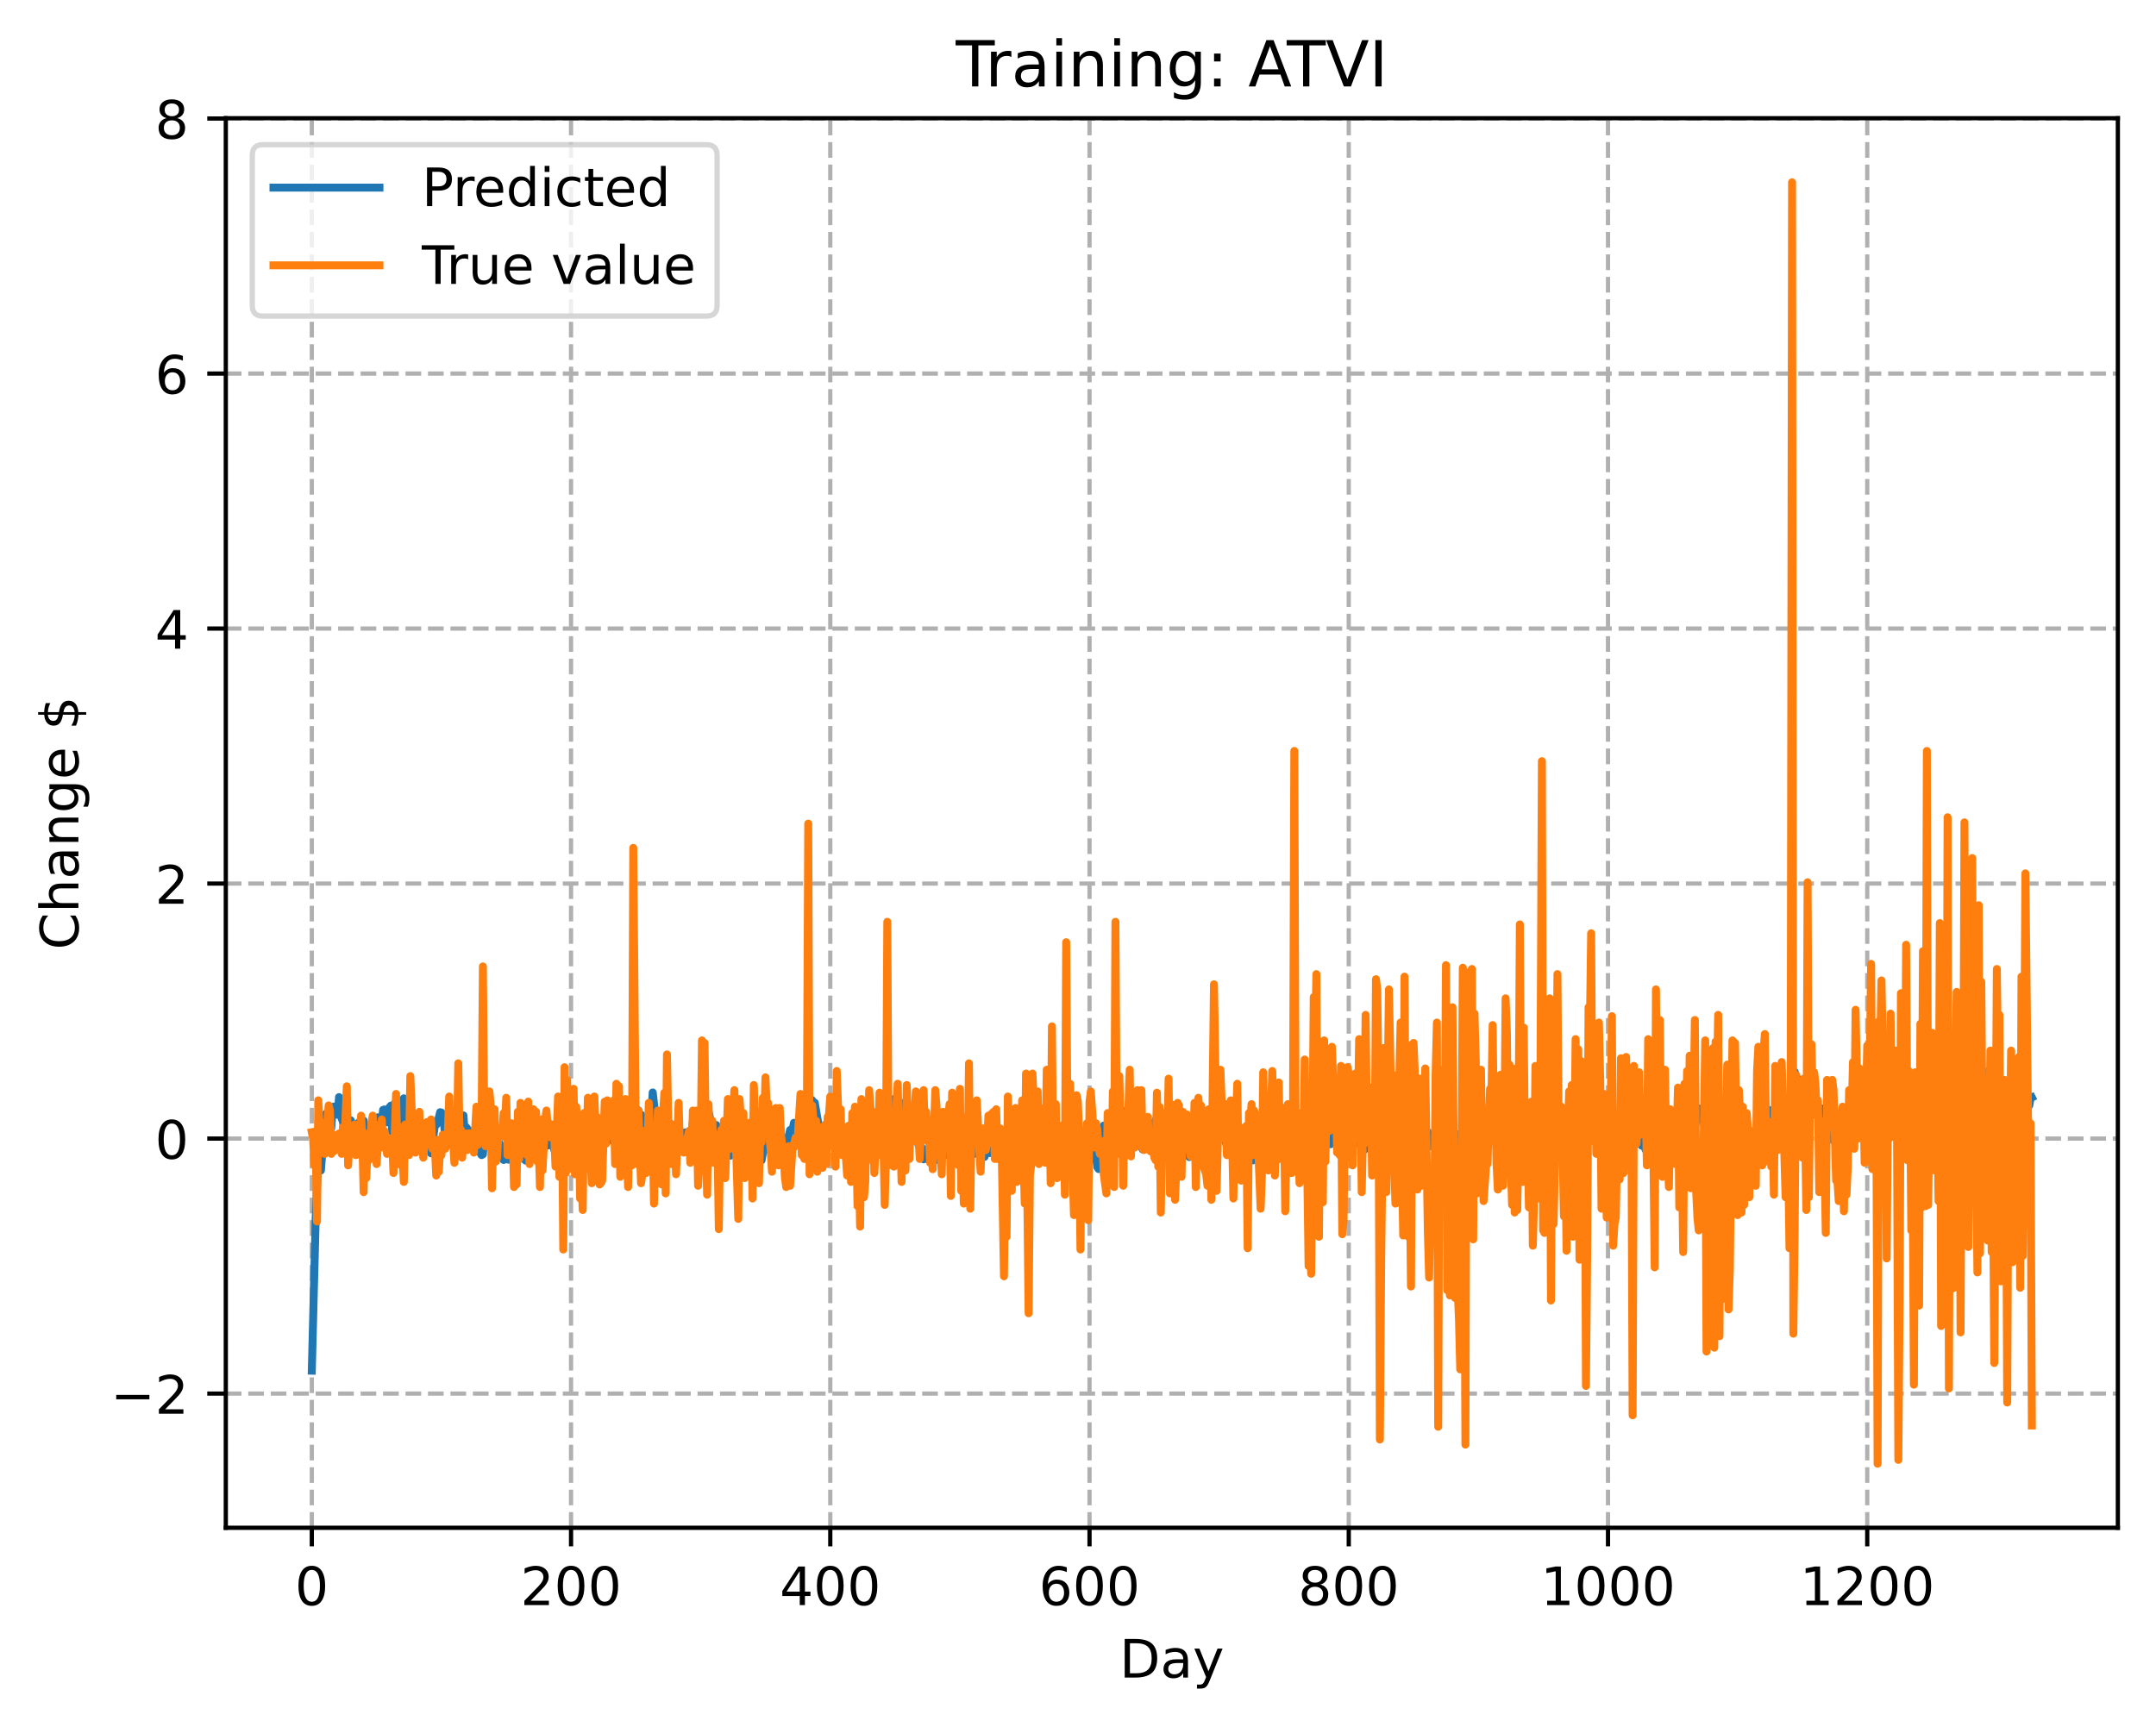 <?xml version="1.0" encoding="utf-8" standalone="no"?>
<!DOCTYPE svg PUBLIC "-//W3C//DTD SVG 1.1//EN"
  "http://www.w3.org/Graphics/SVG/1.1/DTD/svg11.dtd">
<!-- Created with matplotlib (https://matplotlib.org/) -->
<svg height="325.986pt" version="1.1" viewBox="0 0 406.94 325.986" width="406.94pt" xmlns="http://www.w3.org/2000/svg" xmlns:xlink="http://www.w3.org/1999/xlink">
 <defs>
  <style type="text/css">
*{stroke-linecap:butt;stroke-linejoin:round;}
  </style>
 </defs>
 <g id="figure_1">
  <g id="patch_1">
   <path d="M 0 325.986 
L 406.94 325.986 
L 406.94 0 
L 0 0 
z
" style="fill:#ffffff;"/>
  </g>
  <g id="axes_1">
   <g id="patch_2">
    <path d="M 42.62 288.43 
L 399.74 288.43 
L 399.74 22.318 
L 42.62 22.318 
z
" style="fill:#ffffff;"/>
   </g>
   <g id="matplotlib.axis_1">
    <g id="xtick_1">
     <g id="line2d_1">
      <path clip-path="url(#pc8c06791e3)" d="M 58.853 288.43 
L 58.853 22.318 
" style="fill:none;stroke:#b0b0b0;stroke-dasharray:2.96,1.28;stroke-dashoffset:0;stroke-width:0.8;"/>
     </g>
     <g id="line2d_2">
      <defs>
       <path d="M 0 0 
L 0 3.5 
" id="m2ce954c53a" style="stroke:#000000;stroke-width:0.8;"/>
      </defs>
      <g>
       <use style="stroke:#000000;stroke-width:0.8;" x="58.853" xlink:href="#m2ce954c53a" y="288.43"/>
      </g>
     </g>
     <g id="text_1">
      <!-- 0 -->
      <defs>
       <path d="M 31.781 66.406 
Q 24.172 66.406 20.328 58.906 
Q 16.5 51.422 16.5 36.375 
Q 16.5 21.391 20.328 13.891 
Q 24.172 6.391 31.781 6.391 
Q 39.453 6.391 43.281 13.891 
Q 47.125 21.391 47.125 36.375 
Q 47.125 51.422 43.281 58.906 
Q 39.453 66.406 31.781 66.406 
z
M 31.781 74.219 
Q 44.047 74.219 50.516 64.516 
Q 56.984 54.828 56.984 36.375 
Q 56.984 17.969 50.516 8.266 
Q 44.047 -1.422 31.781 -1.422 
Q 19.531 -1.422 13.062 8.266 
Q 6.594 17.969 6.594 36.375 
Q 6.594 54.828 13.062 64.516 
Q 19.531 74.219 31.781 74.219 
z
" id="DejaVuSans-48"/>
      </defs>
      <g transform="translate(55.672 303.029)scale(0.1 -0.1)">
       <use xlink:href="#DejaVuSans-48"/>
      </g>
     </g>
    </g>
    <g id="xtick_2">
     <g id="line2d_3">
      <path clip-path="url(#pc8c06791e3)" d="M 107.784 288.43 
L 107.784 22.318 
" style="fill:none;stroke:#b0b0b0;stroke-dasharray:2.96,1.28;stroke-dashoffset:0;stroke-width:0.8;"/>
     </g>
     <g id="line2d_4">
      <g>
       <use style="stroke:#000000;stroke-width:0.8;" x="107.784" xlink:href="#m2ce954c53a" y="288.43"/>
      </g>
     </g>
     <g id="text_2">
      <!-- 200 -->
      <defs>
       <path d="M 19.188 8.297 
L 53.609 8.297 
L 53.609 0 
L 7.328 0 
L 7.328 8.297 
Q 12.938 14.109 22.625 23.891 
Q 32.328 33.688 34.812 36.531 
Q 39.547 41.844 41.422 45.531 
Q 43.312 49.219 43.312 52.781 
Q 43.312 58.594 39.234 62.25 
Q 35.156 65.922 28.609 65.922 
Q 23.969 65.922 18.812 64.312 
Q 13.672 62.703 7.812 59.422 
L 7.812 69.391 
Q 13.766 71.781 18.938 73 
Q 24.125 74.219 28.422 74.219 
Q 39.75 74.219 46.484 68.547 
Q 53.219 62.891 53.219 53.422 
Q 53.219 48.922 51.531 44.891 
Q 49.859 40.875 45.406 35.406 
Q 44.188 33.984 37.641 27.219 
Q 31.109 20.453 19.188 8.297 
z
" id="DejaVuSans-50"/>
      </defs>
      <g transform="translate(98.24 303.029)scale(0.1 -0.1)">
       <use xlink:href="#DejaVuSans-50"/>
       <use x="63.623" xlink:href="#DejaVuSans-48"/>
       <use x="127.246" xlink:href="#DejaVuSans-48"/>
      </g>
     </g>
    </g>
    <g id="xtick_3">
     <g id="line2d_5">
      <path clip-path="url(#pc8c06791e3)" d="M 156.714 288.43 
L 156.714 22.318 
" style="fill:none;stroke:#b0b0b0;stroke-dasharray:2.96,1.28;stroke-dashoffset:0;stroke-width:0.8;"/>
     </g>
     <g id="line2d_6">
      <g>
       <use style="stroke:#000000;stroke-width:0.8;" x="156.714" xlink:href="#m2ce954c53a" y="288.43"/>
      </g>
     </g>
     <g id="text_3">
      <!-- 400 -->
      <defs>
       <path d="M 37.797 64.312 
L 12.891 25.391 
L 37.797 25.391 
z
M 35.203 72.906 
L 47.609 72.906 
L 47.609 25.391 
L 58.016 25.391 
L 58.016 17.188 
L 47.609 17.188 
L 47.609 0 
L 37.797 0 
L 37.797 17.188 
L 4.891 17.188 
L 4.891 26.703 
z
" id="DejaVuSans-52"/>
      </defs>
      <g transform="translate(147.17 303.029)scale(0.1 -0.1)">
       <use xlink:href="#DejaVuSans-52"/>
       <use x="63.623" xlink:href="#DejaVuSans-48"/>
       <use x="127.246" xlink:href="#DejaVuSans-48"/>
      </g>
     </g>
    </g>
    <g id="xtick_4">
     <g id="line2d_7">
      <path clip-path="url(#pc8c06791e3)" d="M 205.645 288.43 
L 205.645 22.318 
" style="fill:none;stroke:#b0b0b0;stroke-dasharray:2.96,1.28;stroke-dashoffset:0;stroke-width:0.8;"/>
     </g>
     <g id="line2d_8">
      <g>
       <use style="stroke:#000000;stroke-width:0.8;" x="205.645" xlink:href="#m2ce954c53a" y="288.43"/>
      </g>
     </g>
     <g id="text_4">
      <!-- 600 -->
      <defs>
       <path d="M 33.016 40.375 
Q 26.375 40.375 22.484 35.828 
Q 18.609 31.297 18.609 23.391 
Q 18.609 15.531 22.484 10.953 
Q 26.375 6.391 33.016 6.391 
Q 39.656 6.391 43.531 10.953 
Q 47.406 15.531 47.406 23.391 
Q 47.406 31.297 43.531 35.828 
Q 39.656 40.375 33.016 40.375 
z
M 52.594 71.297 
L 52.594 62.312 
Q 48.875 64.062 45.094 64.984 
Q 41.312 65.922 37.594 65.922 
Q 27.828 65.922 22.672 59.328 
Q 17.531 52.734 16.797 39.406 
Q 19.672 43.656 24.016 45.922 
Q 28.375 48.188 33.594 48.188 
Q 44.578 48.188 50.953 41.516 
Q 57.328 34.859 57.328 23.391 
Q 57.328 12.156 50.688 5.359 
Q 44.047 -1.422 33.016 -1.422 
Q 20.359 -1.422 13.672 8.266 
Q 6.984 17.969 6.984 36.375 
Q 6.984 53.656 15.188 63.938 
Q 23.391 74.219 37.203 74.219 
Q 40.922 74.219 44.703 73.484 
Q 48.484 72.75 52.594 71.297 
z
" id="DejaVuSans-54"/>
      </defs>
      <g transform="translate(196.101 303.029)scale(0.1 -0.1)">
       <use xlink:href="#DejaVuSans-54"/>
       <use x="63.623" xlink:href="#DejaVuSans-48"/>
       <use x="127.246" xlink:href="#DejaVuSans-48"/>
      </g>
     </g>
    </g>
    <g id="xtick_5">
     <g id="line2d_9">
      <path clip-path="url(#pc8c06791e3)" d="M 254.575 288.43 
L 254.575 22.318 
" style="fill:none;stroke:#b0b0b0;stroke-dasharray:2.96,1.28;stroke-dashoffset:0;stroke-width:0.8;"/>
     </g>
     <g id="line2d_10">
      <g>
       <use style="stroke:#000000;stroke-width:0.8;" x="254.575" xlink:href="#m2ce954c53a" y="288.43"/>
      </g>
     </g>
     <g id="text_5">
      <!-- 800 -->
      <defs>
       <path d="M 31.781 34.625 
Q 24.75 34.625 20.719 30.859 
Q 16.703 27.094 16.703 20.516 
Q 16.703 13.922 20.719 10.156 
Q 24.75 6.391 31.781 6.391 
Q 38.812 6.391 42.859 10.172 
Q 46.922 13.969 46.922 20.516 
Q 46.922 27.094 42.891 30.859 
Q 38.875 34.625 31.781 34.625 
z
M 21.922 38.812 
Q 15.578 40.375 12.031 44.719 
Q 8.5 49.078 8.5 55.328 
Q 8.5 64.062 14.719 69.141 
Q 20.953 74.219 31.781 74.219 
Q 42.672 74.219 48.875 69.141 
Q 55.078 64.062 55.078 55.328 
Q 55.078 49.078 51.531 44.719 
Q 48 40.375 41.703 38.812 
Q 48.828 37.156 52.797 32.312 
Q 56.781 27.484 56.781 20.516 
Q 56.781 9.906 50.312 4.234 
Q 43.844 -1.422 31.781 -1.422 
Q 19.734 -1.422 13.25 4.234 
Q 6.781 9.906 6.781 20.516 
Q 6.781 27.484 10.781 32.312 
Q 14.797 37.156 21.922 38.812 
z
M 18.312 54.391 
Q 18.312 48.734 21.844 45.562 
Q 25.391 42.391 31.781 42.391 
Q 38.141 42.391 41.719 45.562 
Q 45.312 48.734 45.312 54.391 
Q 45.312 60.062 41.719 63.234 
Q 38.141 66.406 31.781 66.406 
Q 25.391 66.406 21.844 63.234 
Q 18.312 60.062 18.312 54.391 
z
" id="DejaVuSans-56"/>
      </defs>
      <g transform="translate(245.032 303.029)scale(0.1 -0.1)">
       <use xlink:href="#DejaVuSans-56"/>
       <use x="63.623" xlink:href="#DejaVuSans-48"/>
       <use x="127.246" xlink:href="#DejaVuSans-48"/>
      </g>
     </g>
    </g>
    <g id="xtick_6">
     <g id="line2d_11">
      <path clip-path="url(#pc8c06791e3)" d="M 303.506 288.43 
L 303.506 22.318 
" style="fill:none;stroke:#b0b0b0;stroke-dasharray:2.96,1.28;stroke-dashoffset:0;stroke-width:0.8;"/>
     </g>
     <g id="line2d_12">
      <g>
       <use style="stroke:#000000;stroke-width:0.8;" x="303.506" xlink:href="#m2ce954c53a" y="288.43"/>
      </g>
     </g>
     <g id="text_6">
      <!-- 1000 -->
      <defs>
       <path d="M 12.406 8.297 
L 28.516 8.297 
L 28.516 63.922 
L 10.984 60.406 
L 10.984 69.391 
L 28.422 72.906 
L 38.281 72.906 
L 38.281 8.297 
L 54.391 8.297 
L 54.391 0 
L 12.406 0 
z
" id="DejaVuSans-49"/>
      </defs>
      <g transform="translate(290.781 303.029)scale(0.1 -0.1)">
       <use xlink:href="#DejaVuSans-49"/>
       <use x="63.623" xlink:href="#DejaVuSans-48"/>
       <use x="127.246" xlink:href="#DejaVuSans-48"/>
       <use x="190.869" xlink:href="#DejaVuSans-48"/>
      </g>
     </g>
    </g>
    <g id="xtick_7">
     <g id="line2d_13">
      <path clip-path="url(#pc8c06791e3)" d="M 352.437 288.43 
L 352.437 22.318 
" style="fill:none;stroke:#b0b0b0;stroke-dasharray:2.96,1.28;stroke-dashoffset:0;stroke-width:0.8;"/>
     </g>
     <g id="line2d_14">
      <g>
       <use style="stroke:#000000;stroke-width:0.8;" x="352.437" xlink:href="#m2ce954c53a" y="288.43"/>
      </g>
     </g>
     <g id="text_7">
      <!-- 1200 -->
      <g transform="translate(339.712 303.029)scale(0.1 -0.1)">
       <use xlink:href="#DejaVuSans-49"/>
       <use x="63.623" xlink:href="#DejaVuSans-50"/>
       <use x="127.246" xlink:href="#DejaVuSans-48"/>
       <use x="190.869" xlink:href="#DejaVuSans-48"/>
      </g>
     </g>
    </g>
    <g id="text_8">
     <!-- Day -->
     <defs>
      <path d="M 19.672 64.797 
L 19.672 8.109 
L 31.594 8.109 
Q 46.688 8.109 53.688 14.938 
Q 60.688 21.781 60.688 36.531 
Q 60.688 51.172 53.688 57.984 
Q 46.688 64.797 31.594 64.797 
z
M 9.812 72.906 
L 30.078 72.906 
Q 51.266 72.906 61.172 64.094 
Q 71.094 55.281 71.094 36.531 
Q 71.094 17.672 61.125 8.828 
Q 51.172 0 30.078 0 
L 9.812 0 
z
" id="DejaVuSans-68"/>
      <path d="M 34.281 27.484 
Q 23.391 27.484 19.188 25 
Q 14.984 22.516 14.984 16.5 
Q 14.984 11.719 18.141 8.906 
Q 21.297 6.109 26.703 6.109 
Q 34.188 6.109 38.703 11.406 
Q 43.219 16.703 43.219 25.484 
L 43.219 27.484 
z
M 52.203 31.203 
L 52.203 0 
L 43.219 0 
L 43.219 8.297 
Q 40.141 3.328 35.547 0.953 
Q 30.953 -1.422 24.312 -1.422 
Q 15.922 -1.422 10.953 3.297 
Q 6 8.016 6 15.922 
Q 6 25.141 12.172 29.828 
Q 18.359 34.516 30.609 34.516 
L 43.219 34.516 
L 43.219 35.406 
Q 43.219 41.609 39.141 45 
Q 35.062 48.391 27.688 48.391 
Q 23 48.391 18.547 47.266 
Q 14.109 46.141 10.016 43.891 
L 10.016 52.203 
Q 14.938 54.109 19.578 55.047 
Q 24.219 56 28.609 56 
Q 40.484 56 46.344 49.844 
Q 52.203 43.703 52.203 31.203 
z
" id="DejaVuSans-97"/>
      <path d="M 32.172 -5.078 
Q 28.375 -14.844 24.75 -17.812 
Q 21.141 -20.797 15.094 -20.797 
L 7.906 -20.797 
L 7.906 -13.281 
L 13.188 -13.281 
Q 16.891 -13.281 18.938 -11.516 
Q 21 -9.766 23.484 -3.219 
L 25.094 0.875 
L 2.984 54.688 
L 12.5 54.688 
L 29.594 11.922 
L 46.688 54.688 
L 56.203 54.688 
z
" id="DejaVuSans-121"/>
     </defs>
     <g transform="translate(211.307 316.707)scale(0.1 -0.1)">
      <use xlink:href="#DejaVuSans-68"/>
      <use x="77.002" xlink:href="#DejaVuSans-97"/>
      <use x="138.281" xlink:href="#DejaVuSans-121"/>
     </g>
    </g>
   </g>
   <g id="matplotlib.axis_2">
    <g id="ytick_1">
     <g id="line2d_15">
      <path clip-path="url(#pc8c06791e3)" d="M 42.62 263.095 
L 399.74 263.095 
" style="fill:none;stroke:#b0b0b0;stroke-dasharray:2.96,1.28;stroke-dashoffset:0;stroke-width:0.8;"/>
     </g>
     <g id="line2d_16">
      <defs>
       <path d="M 0 0 
L -3.5 0 
" id="mc43ead3f6b" style="stroke:#000000;stroke-width:0.8;"/>
      </defs>
      <g>
       <use style="stroke:#000000;stroke-width:0.8;" x="42.62" xlink:href="#mc43ead3f6b" y="263.095"/>
      </g>
     </g>
     <g id="text_9">
      <!-- −2 -->
      <defs>
       <path d="M 10.594 35.5 
L 73.188 35.5 
L 73.188 27.203 
L 10.594 27.203 
z
" id="DejaVuSans-8722"/>
      </defs>
      <g transform="translate(20.878 266.894)scale(0.1 -0.1)">
       <use xlink:href="#DejaVuSans-8722"/>
       <use x="83.789" xlink:href="#DejaVuSans-50"/>
      </g>
     </g>
    </g>
    <g id="ytick_2">
     <g id="line2d_17">
      <path clip-path="url(#pc8c06791e3)" d="M 42.62 214.951 
L 399.74 214.951 
" style="fill:none;stroke:#b0b0b0;stroke-dasharray:2.96,1.28;stroke-dashoffset:0;stroke-width:0.8;"/>
     </g>
     <g id="line2d_18">
      <g>
       <use style="stroke:#000000;stroke-width:0.8;" x="42.62" xlink:href="#mc43ead3f6b" y="214.951"/>
      </g>
     </g>
     <g id="text_10">
      <!-- 0 -->
      <g transform="translate(29.258 218.751)scale(0.1 -0.1)">
       <use xlink:href="#DejaVuSans-48"/>
      </g>
     </g>
    </g>
    <g id="ytick_3">
     <g id="line2d_19">
      <path clip-path="url(#pc8c06791e3)" d="M 42.62 166.808 
L 399.74 166.808 
" style="fill:none;stroke:#b0b0b0;stroke-dasharray:2.96,1.28;stroke-dashoffset:0;stroke-width:0.8;"/>
     </g>
     <g id="line2d_20">
      <g>
       <use style="stroke:#000000;stroke-width:0.8;" x="42.62" xlink:href="#mc43ead3f6b" y="166.808"/>
      </g>
     </g>
     <g id="text_11">
      <!-- 2 -->
      <g transform="translate(29.258 170.607)scale(0.1 -0.1)">
       <use xlink:href="#DejaVuSans-50"/>
      </g>
     </g>
    </g>
    <g id="ytick_4">
     <g id="line2d_21">
      <path clip-path="url(#pc8c06791e3)" d="M 42.62 118.665 
L 399.74 118.665 
" style="fill:none;stroke:#b0b0b0;stroke-dasharray:2.96,1.28;stroke-dashoffset:0;stroke-width:0.8;"/>
     </g>
     <g id="line2d_22">
      <g>
       <use style="stroke:#000000;stroke-width:0.8;" x="42.62" xlink:href="#mc43ead3f6b" y="118.665"/>
      </g>
     </g>
     <g id="text_12">
      <!-- 4 -->
      <g transform="translate(29.258 122.464)scale(0.1 -0.1)">
       <use xlink:href="#DejaVuSans-52"/>
      </g>
     </g>
    </g>
    <g id="ytick_5">
     <g id="line2d_23">
      <path clip-path="url(#pc8c06791e3)" d="M 42.62 70.522 
L 399.74 70.522 
" style="fill:none;stroke:#b0b0b0;stroke-dasharray:2.96,1.28;stroke-dashoffset:0;stroke-width:0.8;"/>
     </g>
     <g id="line2d_24">
      <g>
       <use style="stroke:#000000;stroke-width:0.8;" x="42.62" xlink:href="#mc43ead3f6b" y="70.522"/>
      </g>
     </g>
     <g id="text_13">
      <!-- 6 -->
      <g transform="translate(29.258 74.321)scale(0.1 -0.1)">
       <use xlink:href="#DejaVuSans-54"/>
      </g>
     </g>
    </g>
    <g id="ytick_6">
     <g id="line2d_25">
      <path clip-path="url(#pc8c06791e3)" d="M 42.62 22.378 
L 399.74 22.378 
" style="fill:none;stroke:#b0b0b0;stroke-dasharray:2.96,1.28;stroke-dashoffset:0;stroke-width:0.8;"/>
     </g>
     <g id="line2d_26">
      <g>
       <use style="stroke:#000000;stroke-width:0.8;" x="42.62" xlink:href="#mc43ead3f6b" y="22.378"/>
      </g>
     </g>
     <g id="text_14">
      <!-- 8 -->
      <g transform="translate(29.258 26.178)scale(0.1 -0.1)">
       <use xlink:href="#DejaVuSans-56"/>
      </g>
     </g>
    </g>
    <g id="text_15">
     <!-- Change $ -->
     <defs>
      <path d="M 64.406 67.281 
L 64.406 56.891 
Q 59.422 61.531 53.781 63.812 
Q 48.141 66.109 41.797 66.109 
Q 29.297 66.109 22.656 58.469 
Q 16.016 50.828 16.016 36.375 
Q 16.016 21.969 22.656 14.328 
Q 29.297 6.688 41.797 6.688 
Q 48.141 6.688 53.781 8.984 
Q 59.422 11.281 64.406 15.922 
L 64.406 5.609 
Q 59.234 2.094 53.438 0.328 
Q 47.656 -1.422 41.219 -1.422 
Q 24.656 -1.422 15.125 8.703 
Q 5.609 18.844 5.609 36.375 
Q 5.609 53.953 15.125 64.078 
Q 24.656 74.219 41.219 74.219 
Q 47.75 74.219 53.531 72.484 
Q 59.328 70.75 64.406 67.281 
z
" id="DejaVuSans-67"/>
      <path d="M 54.891 33.016 
L 54.891 0 
L 45.906 0 
L 45.906 32.719 
Q 45.906 40.484 42.875 44.328 
Q 39.844 48.188 33.797 48.188 
Q 26.516 48.188 22.312 43.547 
Q 18.109 38.922 18.109 30.906 
L 18.109 0 
L 9.078 0 
L 9.078 75.984 
L 18.109 75.984 
L 18.109 46.188 
Q 21.344 51.125 25.703 53.562 
Q 30.078 56 35.797 56 
Q 45.219 56 50.047 50.172 
Q 54.891 44.344 54.891 33.016 
z
" id="DejaVuSans-104"/>
      <path d="M 54.891 33.016 
L 54.891 0 
L 45.906 0 
L 45.906 32.719 
Q 45.906 40.484 42.875 44.328 
Q 39.844 48.188 33.797 48.188 
Q 26.516 48.188 22.312 43.547 
Q 18.109 38.922 18.109 30.906 
L 18.109 0 
L 9.078 0 
L 9.078 54.688 
L 18.109 54.688 
L 18.109 46.188 
Q 21.344 51.125 25.703 53.562 
Q 30.078 56 35.797 56 
Q 45.219 56 50.047 50.172 
Q 54.891 44.344 54.891 33.016 
z
" id="DejaVuSans-110"/>
      <path d="M 45.406 27.984 
Q 45.406 37.75 41.375 43.109 
Q 37.359 48.484 30.078 48.484 
Q 22.859 48.484 18.828 43.109 
Q 14.797 37.75 14.797 27.984 
Q 14.797 18.266 18.828 12.891 
Q 22.859 7.516 30.078 7.516 
Q 37.359 7.516 41.375 12.891 
Q 45.406 18.266 45.406 27.984 
z
M 54.391 6.781 
Q 54.391 -7.172 48.188 -13.984 
Q 42 -20.797 29.203 -20.797 
Q 24.469 -20.797 20.266 -20.094 
Q 16.062 -19.391 12.109 -17.922 
L 12.109 -9.188 
Q 16.062 -11.328 19.922 -12.344 
Q 23.781 -13.375 27.781 -13.375 
Q 36.625 -13.375 41.016 -8.766 
Q 45.406 -4.156 45.406 5.172 
L 45.406 9.625 
Q 42.625 4.781 38.281 2.391 
Q 33.938 0 27.875 0 
Q 17.828 0 11.672 7.656 
Q 5.516 15.328 5.516 27.984 
Q 5.516 40.672 11.672 48.328 
Q 17.828 56 27.875 56 
Q 33.938 56 38.281 53.609 
Q 42.625 51.219 45.406 46.391 
L 45.406 54.688 
L 54.391 54.688 
z
" id="DejaVuSans-103"/>
      <path d="M 56.203 29.594 
L 56.203 25.203 
L 14.891 25.203 
Q 15.484 15.922 20.484 11.062 
Q 25.484 6.203 34.422 6.203 
Q 39.594 6.203 44.453 7.469 
Q 49.312 8.734 54.109 11.281 
L 54.109 2.781 
Q 49.266 0.734 44.188 -0.344 
Q 39.109 -1.422 33.891 -1.422 
Q 20.797 -1.422 13.156 6.188 
Q 5.516 13.812 5.516 26.812 
Q 5.516 40.234 12.766 48.109 
Q 20.016 56 32.328 56 
Q 43.359 56 49.781 48.891 
Q 56.203 41.797 56.203 29.594 
z
M 47.219 32.234 
Q 47.125 39.594 43.094 43.984 
Q 39.062 48.391 32.422 48.391 
Q 24.906 48.391 20.391 44.141 
Q 15.875 39.891 15.188 32.172 
z
" id="DejaVuSans-101"/>
      <path id="DejaVuSans-32"/>
      <path d="M 33.797 -14.703 
L 28.906 -14.703 
L 28.859 0 
Q 23.734 0.094 18.609 1.188 
Q 13.484 2.297 8.297 4.5 
L 8.297 13.281 
Q 13.281 10.156 18.375 8.562 
Q 23.484 6.984 28.906 6.938 
L 28.906 29.203 
Q 18.109 30.953 13.203 35.156 
Q 8.297 39.359 8.297 46.688 
Q 8.297 54.641 13.625 59.219 
Q 18.953 63.812 28.906 64.5 
L 28.906 75.984 
L 33.797 75.984 
L 33.797 64.656 
Q 38.328 64.453 42.578 63.688 
Q 46.828 62.938 50.875 61.625 
L 50.875 53.078 
Q 46.828 55.125 42.547 56.25 
Q 38.281 57.375 33.797 57.562 
L 33.797 36.719 
Q 44.875 35.016 50.094 30.609 
Q 55.328 26.219 55.328 18.609 
Q 55.328 10.359 49.781 5.594 
Q 44.234 0.828 33.797 0.094 
z
M 28.906 37.594 
L 28.906 57.625 
Q 23.25 56.984 20.266 54.391 
Q 17.281 51.812 17.281 47.516 
Q 17.281 43.312 20.031 40.969 
Q 22.797 38.625 28.906 37.594 
z
M 33.797 28.219 
L 33.797 7.078 
Q 39.984 7.906 43.141 10.594 
Q 46.297 13.281 46.297 17.672 
Q 46.297 21.969 43.281 24.5 
Q 40.281 27.047 33.797 28.219 
z
" id="DejaVuSans-36"/>
     </defs>
     <g transform="translate(14.798 179.288)rotate(-90)scale(0.1 -0.1)">
      <use xlink:href="#DejaVuSans-67"/>
      <use x="69.824" xlink:href="#DejaVuSans-104"/>
      <use x="133.203" xlink:href="#DejaVuSans-97"/>
      <use x="194.482" xlink:href="#DejaVuSans-110"/>
      <use x="257.861" xlink:href="#DejaVuSans-103"/>
      <use x="321.338" xlink:href="#DejaVuSans-101"/>
      <use x="382.861" xlink:href="#DejaVuSans-32"/>
      <use x="414.648" xlink:href="#DejaVuSans-36"/>
     </g>
    </g>
   </g>
   <g id="line2d_27">
    <path clip-path="url(#pc8c06791e3)" d="M 58.853 258.77 
L 59.587 230.004 
L 60.076 218.474 
L 60.321 218.386 
L 60.566 220.979 
L 61.055 214.78 
L 61.3 211.754 
L 61.544 210.251 
L 61.789 212.151 
L 62.034 211.28 
L 62.278 213.049 
L 62.523 213.019 
L 62.767 209.476 
L 63.012 208.909 
L 63.257 210.099 
L 63.501 209.754 
L 63.746 210.463 
L 63.991 207.121 
L 64.235 208.131 
L 64.48 211.134 
L 64.725 211.741 
L 64.969 213.455 
L 65.214 211.645 
L 65.459 214.523 
L 65.703 214.028 
L 66.193 211.493 
L 66.682 213.253 
L 66.927 214.768 
L 67.171 214.074 
L 67.416 212.23 
L 67.661 211.943 
L 67.905 212.677 
L 68.15 212.782 
L 68.395 212.536 
L 68.639 211.557 
L 68.884 213.934 
L 69.128 219.756 
L 69.373 218.831 
L 69.862 214.724 
L 70.107 213.766 
L 70.596 217.046 
L 71.33 210.934 
L 71.575 212.727 
L 71.82 212.721 
L 72.064 211.989 
L 72.309 209.538 
L 72.554 209.455 
L 72.798 211.141 
L 73.043 211.888 
L 73.288 211.22 
L 73.532 209.013 
L 73.777 208.734 
L 74.022 213.66 
L 74.511 208.29 
L 74.755 211.45 
L 75 213.124 
L 75.245 211.535 
L 75.489 212.382 
L 75.734 212.27 
L 75.979 210.472 
L 76.223 207.355 
L 76.468 209.408 
L 76.713 209.082 
L 76.957 209.455 
L 77.202 211.371 
L 77.447 211.576 
L 77.691 211.304 
L 77.936 213.328 
L 78.181 213.736 
L 78.425 214.547 
L 78.67 211.873 
L 78.915 214.317 
L 79.159 214.6 
L 79.404 215.361 
L 79.649 213.755 
L 79.893 214.511 
L 80.138 213.893 
L 80.383 214.243 
L 80.627 213.413 
L 81.116 214.801 
L 81.361 217.74 
L 82.095 212.358 
L 82.34 212.353 
L 82.584 211.988 
L 83.074 209.971 
L 83.318 210.039 
L 83.808 212.05 
L 84.052 214.922 
L 84.786 210.424 
L 85.031 212.235 
L 85.276 210.312 
L 85.52 210.962 
L 85.765 212.197 
L 86.254 211.029 
L 86.499 211.708 
L 86.743 213.114 
L 86.988 213.091 
L 87.233 211.188 
L 87.477 210.583 
L 87.722 214.371 
L 87.967 212.786 
L 88.211 213.082 
L 88.456 213.589 
L 88.701 213.534 
L 89.19 216.466 
L 89.435 217.351 
L 89.679 214.688 
L 89.924 216.268 
L 90.169 217.095 
L 90.413 216.611 
L 90.658 217.637 
L 90.903 218.07 
L 91.147 217.93 
L 91.392 214.132 
L 91.637 214.115 
L 91.881 211.987 
L 92.126 212.731 
L 92.371 214.259 
L 92.615 214.441 
L 92.86 214.016 
L 93.349 217.148 
L 93.594 217.561 
L 93.838 217.553 
L 94.083 217.209 
L 94.328 215.933 
L 94.572 218.1 
L 95.062 218.992 
L 95.306 217.928 
L 95.551 218.832 
L 96.04 218.939 
L 96.285 218.592 
L 96.53 217.73 
L 96.774 219 
L 97.019 219.669 
L 97.264 218.124 
L 97.508 217.419 
L 97.998 217.123 
L 98.242 216.11 
L 98.487 218.285 
L 98.731 218.005 
L 98.976 218.891 
L 99.221 219.113 
L 99.71 216.845 
L 100.199 216.377 
L 100.444 217.014 
L 100.933 215.808 
L 101.178 215.992 
L 101.423 215.078 
L 101.667 212.749 
L 102.157 212.954 
L 102.401 216.347 
L 102.646 215.44 
L 102.891 216.127 
L 103.135 215.151 
L 103.38 216.259 
L 103.625 216.061 
L 103.869 215.604 
L 104.114 216.173 
L 104.359 216.216 
L 104.603 217.057 
L 104.848 217.284 
L 105.582 220.135 
L 105.826 218.704 
L 106.071 219.942 
L 106.316 219.748 
L 106.805 218.301 
L 107.05 218.507 
L 107.294 218.115 
L 107.539 214.388 
L 108.028 216.527 
L 108.273 217.541 
L 108.518 216.744 
L 108.762 216.409 
L 109.252 218.466 
L 109.496 218.278 
L 109.986 213.802 
L 110.475 217.384 
L 110.719 216.82 
L 110.964 215.351 
L 111.209 217.41 
L 111.453 217.48 
L 112.187 214.643 
L 112.677 215.495 
L 112.921 215.453 
L 113.166 214.147 
L 113.655 213.418 
L 113.9 212.649 
L 114.389 213.176 
L 114.634 211.881 
L 114.879 213.353 
L 115.123 213.8 
L 115.368 215.225 
L 115.613 215.384 
L 115.857 214.874 
L 116.102 216.061 
L 116.346 215.183 
L 116.836 215.231 
L 117.08 216.31 
L 117.325 215.228 
L 117.57 216.48 
L 117.814 216.472 
L 118.059 217.515 
L 118.304 216.943 
L 118.548 216.068 
L 118.793 216.077 
L 119.038 217.206 
L 119.527 216.672 
L 119.772 213.012 
L 120.261 210.314 
L 120.506 209.616 
L 120.75 210.536 
L 120.995 210.426 
L 121.24 210.874 
L 121.484 211.042 
L 121.729 212.705 
L 122.218 212.389 
L 122.463 211.782 
L 122.707 212.399 
L 122.952 210.835 
L 123.197 206.245 
L 123.686 210.508 
L 123.931 210.148 
L 124.42 214.327 
L 124.665 214.582 
L 124.909 214.454 
L 125.154 213.283 
L 125.399 213.816 
L 125.643 213.426 
L 125.888 212.172 
L 126.133 212.341 
L 126.377 211.981 
L 126.622 213.069 
L 126.867 212.665 
L 127.111 213.991 
L 127.356 213.14 
L 127.601 214.333 
L 127.845 214.387 
L 128.09 216.493 
L 128.334 216.848 
L 129.313 213.779 
L 130.292 215.226 
L 130.536 214.335 
L 130.781 211.729 
L 131.026 212.575 
L 131.27 212.618 
L 131.515 212.525 
L 131.76 213.09 
L 132.249 211.315 
L 132.494 212.037 
L 132.738 210.928 
L 132.983 211.869 
L 133.228 212.255 
L 133.472 211.335 
L 133.717 209.814 
L 133.962 210.838 
L 134.206 213.351 
L 134.451 212.756 
L 134.695 213.153 
L 134.94 214.166 
L 135.185 212.387 
L 135.429 214.192 
L 135.674 214.033 
L 135.919 213.731 
L 136.163 216.004 
L 136.408 216.476 
L 136.653 217.771 
L 136.897 218.297 
L 137.387 216.578 
L 137.631 216.563 
L 137.876 218.173 
L 138.121 216.402 
L 138.61 216.997 
L 138.855 216.203 
L 139.099 215.798 
L 139.344 214.002 
L 139.589 213.852 
L 139.833 214.863 
L 140.322 215.803 
L 140.567 217.84 
L 141.056 218.432 
L 141.301 218.734 
L 141.546 219.278 
L 141.79 217.905 
L 142.035 217.766 
L 142.28 217.466 
L 142.524 216.553 
L 142.769 217.271 
L 143.014 219.259 
L 143.503 218.143 
L 143.748 219.063 
L 144.482 214.743 
L 144.726 215.624 
L 144.971 215.261 
L 145.216 216.646 
L 145.46 217.376 
L 145.95 215.848 
L 146.194 214.244 
L 146.439 216.95 
L 146.683 216.032 
L 147.173 216.771 
L 147.417 216.452 
L 147.662 218.02 
L 148.151 216.462 
L 148.396 216.345 
L 149.13 213.334 
L 149.619 213.168 
L 149.864 211.974 
L 150.353 213.343 
L 150.598 214.734 
L 150.843 214.558 
L 151.087 214.685 
L 151.332 215.47 
L 151.577 213.823 
L 151.821 213.116 
L 152.066 213.673 
L 152.31 212.391 
L 152.555 213.995 
L 152.8 209.851 
L 153.044 207.647 
L 153.289 207.71 
L 153.534 208.86 
L 153.778 208.171 
L 154.512 212.435 
L 154.757 212.589 
L 155.002 213.79 
L 155.491 212.72 
L 155.736 212.681 
L 155.98 213.31 
L 156.225 212.696 
L 156.47 213.369 
L 156.714 214.668 
L 156.959 214.204 
L 157.204 214.8 
L 157.448 213.144 
L 157.693 215.509 
L 157.938 215.984 
L 158.182 214.784 
L 158.427 214.159 
L 158.671 214.211 
L 158.916 215.343 
L 159.161 214.787 
L 159.405 213.157 
L 159.65 213.621 
L 159.895 212.916 
L 160.139 212.624 
L 160.629 215.293 
L 160.873 214.359 
L 161.118 216.41 
L 161.363 214.001 
L 161.852 216.523 
L 162.097 214.512 
L 162.341 213.587 
L 162.586 213.987 
L 163.075 216.347 
L 163.32 216.507 
L 163.565 215.954 
L 163.809 217.942 
L 164.054 215.761 
L 164.298 215.954 
L 164.543 215.904 
L 164.788 217.13 
L 165.032 217.63 
L 165.277 215.114 
L 165.522 215.552 
L 165.766 215.417 
L 166.011 213.962 
L 166.256 214.09 
L 166.5 213.25 
L 166.745 213.822 
L 166.99 209.287 
L 167.234 210.525 
L 167.479 210.867 
L 167.968 208.332 
L 168.213 210.125 
L 168.702 207.48 
L 168.947 209.532 
L 169.192 209.502 
L 169.436 208.034 
L 169.681 208 
L 169.926 208.126 
L 170.17 209.481 
L 170.415 208.929 
L 170.659 210.609 
L 170.904 211.074 
L 171.149 210.409 
L 171.393 212.135 
L 171.638 211.735 
L 171.883 211.961 
L 172.127 214.954 
L 172.372 213.511 
L 172.617 212.961 
L 172.861 215.433 
L 173.106 214.74 
L 173.351 216.12 
L 173.84 216.479 
L 174.329 218.866 
L 174.574 218.796 
L 174.819 216.958 
L 175.063 217.489 
L 175.308 216.788 
L 175.553 217.258 
L 175.797 215.849 
L 176.042 216.03 
L 176.286 216.045 
L 176.531 216.576 
L 176.776 218.76 
L 177.02 219.022 
L 177.265 215.872 
L 177.51 218.198 
L 177.999 217.133 
L 178.244 217.318 
L 178.488 216.061 
L 178.733 216.647 
L 178.978 218.132 
L 179.222 217.939 
L 179.467 215.669 
L 179.712 215.825 
L 180.201 214.543 
L 180.935 218.612 
L 181.18 218.368 
L 181.424 218.737 
L 181.669 216.744 
L 181.914 215.951 
L 182.158 216.37 
L 182.647 218.231 
L 183.381 216.511 
L 183.871 217.875 
L 184.115 217.24 
L 184.36 217.037 
L 184.849 217.731 
L 185.094 216.684 
L 185.339 216.225 
L 185.828 218.407 
L 186.073 217.271 
L 186.317 217.41 
L 186.562 216.997 
L 186.807 217.689 
L 187.051 216.941 
L 187.296 217.625 
L 187.541 217.47 
L 187.785 216.466 
L 188.274 216.909 
L 188.519 215.868 
L 188.764 215.432 
L 189.008 215.683 
L 189.253 216.826 
L 189.498 216.13 
L 189.742 217.141 
L 189.987 217.553 
L 190.232 217.694 
L 190.476 218.223 
L 190.721 219.116 
L 190.966 218.447 
L 191.455 215.804 
L 191.944 218.131 
L 192.189 217.904 
L 192.923 212.762 
L 193.168 214.098 
L 193.412 213.432 
L 193.657 214.524 
L 194.146 212.642 
L 194.391 213.671 
L 194.88 216.401 
L 195.125 216.352 
L 195.369 216.934 
L 195.614 214.62 
L 195.859 216.679 
L 196.103 217.245 
L 196.348 214.76 
L 196.593 216.951 
L 196.837 217.288 
L 197.082 215.925 
L 197.327 216.975 
L 197.571 215.385 
L 197.816 215.404 
L 198.061 214.28 
L 198.305 215.319 
L 198.55 215.023 
L 198.795 214.206 
L 199.039 212.405 
L 199.529 214.869 
L 200.018 213.46 
L 200.262 213.76 
L 200.507 212.866 
L 200.752 213.613 
L 200.996 215.91 
L 201.241 213.996 
L 201.73 214.145 
L 201.975 213.642 
L 202.22 213.649 
L 202.464 213.817 
L 202.709 213.198 
L 202.954 213.481 
L 203.198 213.566 
L 203.443 215.18 
L 203.688 215.701 
L 203.932 215.672 
L 204.422 216.868 
L 204.666 216.191 
L 204.911 217.181 
L 205.156 217.366 
L 205.4 218.899 
L 205.645 218.574 
L 205.889 212.719 
L 206.134 216.362 
L 206.379 217.991 
L 206.623 218.827 
L 206.868 218.342 
L 207.113 220.333 
L 207.357 220.7 
L 207.847 214.753 
L 208.091 214.767 
L 208.336 212.498 
L 208.581 213.489 
L 208.825 212.51 
L 209.07 213.223 
L 209.315 215.067 
L 209.559 214.644 
L 209.804 215.647 
L 210.049 214.684 
L 210.293 215.55 
L 210.538 215.479 
L 211.027 210.913 
L 211.517 209.365 
L 212.006 211.493 
L 212.25 211.339 
L 212.74 213.581 
L 212.984 213.999 
L 213.229 215.981 
L 213.474 215.73 
L 213.718 213.453 
L 213.963 213.527 
L 214.208 213.375 
L 214.697 212.769 
L 214.942 214.267 
L 215.186 214.2 
L 215.431 216.548 
L 215.676 217.005 
L 215.92 214.541 
L 216.41 214.22 
L 216.654 215.753 
L 216.899 216.092 
L 217.388 213.616 
L 217.633 213.007 
L 217.877 211.965 
L 218.122 211.442 
L 218.611 211.995 
L 218.856 211.917 
L 219.101 212.828 
L 219.345 212.231 
L 219.59 210.605 
L 219.835 212.917 
L 220.079 213.162 
L 220.324 213.834 
L 220.569 213.149 
L 221.058 211.349 
L 221.303 213.141 
L 221.547 212.195 
L 221.792 214.041 
L 222.037 213.028 
L 222.281 213.648 
L 222.771 216.193 
L 223.015 216.377 
L 223.26 214.799 
L 223.505 217.047 
L 224.238 217.846 
L 224.483 218.444 
L 224.728 216.399 
L 224.972 216.349 
L 225.217 217.313 
L 225.462 216.639 
L 225.706 217.059 
L 225.951 216.536 
L 226.196 216.649 
L 226.44 217.223 
L 226.685 217.183 
L 226.93 216.428 
L 227.174 216.835 
L 227.908 214.622 
L 228.153 214.493 
L 228.887 216.59 
L 229.132 216.036 
L 230.11 210.81 
L 230.355 212.72 
L 230.599 212.24 
L 231.089 214.57 
L 231.578 216.4 
L 231.823 215.871 
L 232.067 214.413 
L 232.312 214.772 
L 232.801 216.607 
L 233.046 215.508 
L 233.291 216.6 
L 233.535 216.492 
L 233.78 216.999 
L 234.025 216.741 
L 234.269 217.281 
L 234.514 217.301 
L 234.759 216.423 
L 235.003 216.971 
L 235.248 215.664 
L 235.737 217.384 
L 235.982 217.657 
L 236.471 219.073 
L 236.716 217.932 
L 236.96 218.278 
L 237.205 217.303 
L 237.45 217.498 
L 237.939 216.559 
L 238.184 217.026 
L 238.428 216.739 
L 238.673 216.731 
L 238.918 215.999 
L 239.407 217.162 
L 239.652 215.504 
L 239.896 215.577 
L 240.141 215.869 
L 240.386 216.6 
L 240.63 216.957 
L 240.875 215.239 
L 241.12 216.653 
L 241.364 215.337 
L 241.609 215.466 
L 241.853 215.076 
L 242.098 214.071 
L 242.343 213.661 
L 242.587 214.317 
L 242.832 214.027 
L 243.077 216.441 
L 243.321 216.606 
L 243.566 216.939 
L 243.811 215.234 
L 244.055 215.472 
L 244.3 215.393 
L 244.545 211.345 
L 244.789 211.095 
L 245.034 211.359 
L 245.279 212.178 
L 245.523 212.136 
L 245.768 213.251 
L 246.013 214.972 
L 246.257 214.331 
L 246.502 214.509 
L 246.991 213.172 
L 247.481 215.386 
L 247.725 217.428 
L 247.97 218.161 
L 248.214 218.206 
L 248.459 217.767 
L 248.704 210.851 
L 249.682 215.628 
L 249.927 214.458 
L 250.172 214.826 
L 250.416 214.376 
L 250.661 215.697 
L 250.906 215.796 
L 251.15 216.017 
L 251.395 215.664 
L 251.884 214.49 
L 252.129 215.044 
L 252.374 215.26 
L 252.618 213.658 
L 252.863 214.189 
L 253.352 214.127 
L 253.597 214.024 
L 253.841 216.247 
L 254.086 217.288 
L 254.82 218.305 
L 255.065 215.916 
L 255.309 216.899 
L 255.554 215.028 
L 255.799 215.33 
L 256.288 215.289 
L 256.533 215.772 
L 256.777 215.246 
L 257.022 216.383 
L 257.267 216.316 
L 257.511 217.093 
L 257.756 215.406 
L 258.001 215.397 
L 258.245 215.806 
L 258.735 215.267 
L 258.979 215.947 
L 259.224 215.341 
L 259.469 215.066 
L 260.447 211.458 
L 260.692 213.565 
L 260.936 214.667 
L 261.181 215.056 
L 261.67 216.288 
L 261.915 215.682 
L 262.16 215.729 
L 262.404 214.361 
L 262.649 213.785 
L 262.894 214.37 
L 263.138 214.008 
L 263.383 213.199 
L 263.628 213.068 
L 264.362 214.997 
L 264.606 215.261 
L 264.851 213.824 
L 265.096 213.875 
L 265.34 212.487 
L 265.585 212.478 
L 265.829 211.73 
L 266.074 212.326 
L 266.319 211.812 
L 266.808 214.825 
L 267.053 214.304 
L 267.297 215.116 
L 267.787 212.232 
L 268.031 213.653 
L 268.276 214.079 
L 268.521 212.594 
L 268.765 214.01 
L 269.255 214.951 
L 269.499 213.704 
L 269.989 215.018 
L 270.233 216.416 
L 270.723 214.929 
L 270.967 215.237 
L 271.212 216.429 
L 271.457 215.857 
L 271.701 215.599 
L 271.946 216.978 
L 272.19 217.204 
L 272.435 218.953 
L 272.68 218.037 
L 273.169 214.791 
L 273.658 215.859 
L 273.903 214.882 
L 274.148 214.542 
L 274.392 215.278 
L 274.637 214.229 
L 274.882 214.703 
L 275.126 214.153 
L 276.105 221.072 
L 276.594 219.33 
L 276.839 219.699 
L 277.084 219.135 
L 277.328 219.064 
L 277.573 219.614 
L 277.817 217.577 
L 278.307 216.283 
L 278.551 216 
L 278.796 214.963 
L 279.041 214.742 
L 279.53 213.229 
L 279.775 213.096 
L 280.019 211.82 
L 280.509 212.953 
L 280.753 212.676 
L 280.998 212.108 
L 281.243 213.074 
L 281.732 213.6 
L 281.977 213.568 
L 282.221 214.223 
L 282.466 213.712 
L 282.711 212.889 
L 282.955 212.56 
L 283.689 215.825 
L 283.934 213.839 
L 284.423 212.785 
L 284.912 210.78 
L 285.157 210.582 
L 285.402 209.619 
L 285.646 209.259 
L 285.891 211.51 
L 286.136 211.87 
L 286.38 212.977 
L 286.625 212.305 
L 286.87 213.16 
L 287.114 211.183 
L 287.359 210.471 
L 287.604 210.617 
L 287.848 210.546 
L 288.093 209.47 
L 288.338 210.946 
L 288.582 210.406 
L 288.827 210.642 
L 289.072 212.538 
L 289.316 213.34 
L 289.561 212.528 
L 289.805 212.823 
L 290.05 214.119 
L 290.295 214.394 
L 290.539 214.338 
L 290.784 214.602 
L 291.029 215.712 
L 291.273 211.178 
L 291.518 210.351 
L 291.763 208.873 
L 292.007 209.882 
L 292.497 210.698 
L 292.741 209.545 
L 292.986 210.391 
L 293.231 212.126 
L 293.475 212.398 
L 293.72 212.089 
L 293.965 213.661 
L 294.454 210.074 
L 294.699 211.187 
L 294.943 212.965 
L 295.188 212.489 
L 295.433 211.703 
L 295.922 213.883 
L 296.166 213.752 
L 296.411 215.109 
L 296.656 213.605 
L 296.9 213.6 
L 297.145 213.33 
L 297.39 213.859 
L 297.634 212.847 
L 297.879 212.653 
L 298.124 211.257 
L 298.368 211.431 
L 298.613 212.08 
L 298.858 211.747 
L 299.102 211.837 
L 299.347 211.48 
L 299.592 212.402 
L 299.836 213.905 
L 300.326 214.261 
L 301.06 210.588 
L 301.304 211.264 
L 301.549 209.75 
L 301.793 208.956 
L 302.283 208.188 
L 302.527 207.723 
L 302.772 208.456 
L 303.017 208.626 
L 303.751 209.94 
L 304.24 212.346 
L 304.485 210.918 
L 304.729 211.155 
L 304.974 210.947 
L 305.219 211.8 
L 305.463 210.995 
L 305.708 211.52 
L 305.953 210.585 
L 306.197 211.57 
L 306.442 211.801 
L 306.687 210.242 
L 307.176 211.194 
L 307.42 210.305 
L 307.665 210.831 
L 307.91 210.626 
L 308.644 214.435 
L 308.888 214.544 
L 309.133 214.141 
L 309.378 214.545 
L 309.867 216.282 
L 310.112 215.662 
L 310.601 217.046 
L 310.846 216.705 
L 311.09 215.377 
L 311.335 215.548 
L 311.58 215.982 
L 312.314 212.193 
L 312.558 212.045 
L 312.803 213.41 
L 313.048 212.102 
L 313.292 212.836 
L 313.537 211.826 
L 313.781 209.827 
L 314.026 210.366 
L 314.271 211.736 
L 314.515 212.092 
L 315.005 210.879 
L 315.249 210.387 
L 315.494 211.132 
L 315.739 210.345 
L 315.983 211.809 
L 316.228 212.272 
L 316.473 212.461 
L 316.717 213.239 
L 316.962 212.283 
L 317.207 213.155 
L 317.451 211.662 
L 317.696 211.718 
L 317.941 212.836 
L 318.185 211.637 
L 318.43 211.4 
L 318.675 213.683 
L 319.164 211.986 
L 319.408 212.016 
L 319.653 210.691 
L 319.898 212.682 
L 320.142 211.632 
L 320.387 209.336 
L 320.632 209.267 
L 320.876 209.316 
L 321.121 209.638 
L 321.366 210.496 
L 321.855 213.556 
L 322.1 213.385 
L 322.344 215.006 
L 322.589 215.526 
L 322.834 214.231 
L 323.323 215.329 
L 323.812 218.745 
L 324.302 218.55 
L 324.546 216.65 
L 324.791 216.217 
L 325.036 217.901 
L 325.525 219.145 
L 325.769 218.483 
L 326.259 219.3 
L 326.503 218.723 
L 326.993 219.333 
L 327.237 219.372 
L 327.727 220.151 
L 328.216 217.637 
L 328.705 218.082 
L 328.95 216.406 
L 329.439 216.927 
L 329.684 217.105 
L 330.173 218.306 
L 330.418 218.876 
L 330.663 219.15 
L 331.396 217.908 
L 331.886 214.255 
L 332.13 213.525 
L 332.375 213.203 
L 332.864 211.855 
L 333.109 212.384 
L 333.354 212.335 
L 333.843 209.513 
L 334.088 210.648 
L 334.332 212.721 
L 334.577 211.205 
L 335.311 214.124 
L 335.556 214.74 
L 335.8 213.519 
L 336.045 213.389 
L 336.29 214.581 
L 336.534 213.809 
L 336.779 213.79 
L 337.024 214.347 
L 337.268 214.316 
L 337.513 213.772 
L 337.757 213.683 
L 338.247 214.523 
L 338.491 203.806 
L 338.736 202.346 
L 339.225 203.845 
L 339.47 203.764 
L 339.715 204.112 
L 339.959 205.19 
L 340.449 206.044 
L 340.693 206.888 
L 340.938 208.588 
L 341.183 209.039 
L 341.672 206.846 
L 341.917 207.228 
L 342.161 207.959 
L 342.406 207.207 
L 342.651 207.273 
L 342.895 208.828 
L 343.384 209.641 
L 343.629 209.843 
L 343.874 209.269 
L 344.118 210.1 
L 344.363 211.631 
L 344.608 211.346 
L 345.097 211.852 
L 345.586 214.874 
L 345.831 215.189 
L 346.32 214.084 
L 346.565 214.294 
L 346.81 214.728 
L 347.054 213.706 
L 347.299 213.652 
L 347.788 215.803 
L 348.033 216.666 
L 348.278 216.113 
L 348.522 215.92 
L 348.767 216.237 
L 349.012 214.725 
L 349.256 215.611 
L 349.501 214.872 
L 349.745 216.075 
L 349.99 215.38 
L 350.235 212.796 
L 350.479 211.834 
L 350.724 211.673 
L 350.969 211.86 
L 351.213 211.634 
L 351.458 211.952 
L 351.703 212.068 
L 351.947 213.014 
L 352.192 211.867 
L 352.437 211.716 
L 352.926 212.035 
L 353.171 212.473 
L 353.66 210.317 
L 353.905 210.162 
L 354.149 210.772 
L 354.394 209.52 
L 354.639 213.593 
L 355.128 215.074 
L 355.372 214.663 
L 355.617 213.052 
L 355.862 209.531 
L 356.106 210.937 
L 356.351 211.045 
L 356.596 211.782 
L 356.84 213.149 
L 357.085 212.15 
L 357.574 213.945 
L 357.819 214.605 
L 358.308 214.6 
L 358.798 217.92 
L 359.042 218.407 
L 359.287 218.622 
L 359.776 216.419 
L 360.266 213.054 
L 360.755 210.803 
L 361 210.65 
L 361.244 209.731 
L 361.733 212.735 
L 361.978 213.674 
L 362.223 212.816 
L 362.712 214.025 
L 362.957 212.848 
L 363.201 210.888 
L 363.446 210.592 
L 363.691 210.757 
L 363.935 206.777 
L 364.18 205.228 
L 364.425 205.187 
L 364.669 205.576 
L 364.914 205.201 
L 365.403 207.205 
L 365.648 205.707 
L 366.137 206.467 
L 366.382 203.963 
L 366.871 206.814 
L 367.116 208.808 
L 367.605 210.093 
L 367.85 206.128 
L 368.339 207.751 
L 368.584 209.811 
L 368.828 210.768 
L 369.073 212.59 
L 369.318 212.699 
L 369.562 210.681 
L 369.807 211.884 
L 370.052 211.093 
L 370.541 211.824 
L 370.786 212.382 
L 371.03 208.799 
L 371.275 207.63 
L 371.52 207.068 
L 371.764 206.992 
L 372.009 208.614 
L 372.254 208.865 
L 372.988 203.061 
L 373.232 202.289 
L 373.477 204.024 
L 373.721 203.435 
L 373.966 204.292 
L 374.211 203.371 
L 375.189 202.279 
L 375.679 204.363 
L 375.923 204.458 
L 376.168 206.041 
L 376.413 205.422 
L 376.902 207.577 
L 377.147 207.467 
L 377.391 208.508 
L 377.636 207.758 
L 377.881 208.541 
L 378.125 207.319 
L 378.37 208.779 
L 378.615 208.455 
L 378.859 208.336 
L 379.104 211.264 
L 379.348 212.651 
L 379.593 212.298 
L 379.838 211.118 
L 380.082 211.669 
L 380.327 211.555 
L 380.572 212.659 
L 380.816 211.296 
L 381.061 211.814 
L 381.306 211.251 
L 381.55 211.182 
L 381.795 209.345 
L 382.04 209.257 
L 382.284 210.343 
L 382.529 207.931 
L 383.018 208.725 
L 383.263 207.313 
L 383.508 207.189 
L 383.508 207.189 
" style="fill:none;stroke:#1f77b4;stroke-linecap:square;stroke-width:1.5;"/>
   </g>
   <g id="line2d_28">
    <path clip-path="url(#pc8c06791e3)" d="M 58.853 213.748 
L 59.098 214.951 
L 59.342 220.006 
L 59.587 216.155 
L 59.832 230.598 
L 60.076 207.73 
L 60.321 212.544 
L 60.566 211.822 
L 60.81 214.951 
L 61.055 215.192 
L 61.3 217.84 
L 62.034 208.693 
L 62.278 209.656 
L 62.523 217.84 
L 62.767 216.877 
L 63.012 217.359 
L 63.257 216.877 
L 63.501 214.229 
L 63.746 215.914 
L 63.991 213.989 
L 64.235 213.989 
L 64.48 217.84 
L 64.725 212.785 
L 64.969 216.877 
L 65.459 205.082 
L 65.703 220.006 
L 65.948 215.914 
L 66.193 214.711 
L 66.437 216.877 
L 66.682 212.785 
L 66.927 212.304 
L 67.171 218.081 
L 67.416 217.84 
L 67.661 214.47 
L 67.905 214.47 
L 68.15 210.619 
L 68.395 215.433 
L 68.639 225.062 
L 68.884 213.989 
L 69.128 222.414 
L 69.373 217.118 
L 69.618 219.044 
L 70.107 212.063 
L 70.352 210.619 
L 70.596 217.599 
L 70.841 214.951 
L 71.086 219.766 
L 71.575 212.304 
L 71.82 215.914 
L 72.064 211.341 
L 72.309 216.636 
L 72.554 213.507 
L 72.798 214.951 
L 73.043 217.84 
L 73.288 215.914 
L 73.532 216.396 
L 73.777 214.951 
L 74.022 215.433 
L 74.266 221.451 
L 74.755 206.526 
L 75 216.636 
L 75.245 212.785 
L 75.489 212.785 
L 75.734 220.006 
L 75.979 218.081 
L 76.223 223.136 
L 76.468 212.304 
L 76.713 216.155 
L 76.957 215.674 
L 77.202 218.081 
L 77.447 203.156 
L 77.936 214.951 
L 78.181 212.304 
L 78.425 217.599 
L 78.67 212.544 
L 78.915 215.192 
L 79.159 209.896 
L 79.404 216.877 
L 79.649 214.951 
L 79.893 218.562 
L 80.138 215.674 
L 80.383 216.155 
L 80.627 211.822 
L 80.872 215.433 
L 81.361 211.341 
L 81.606 216.877 
L 81.85 215.192 
L 82.095 216.877 
L 82.34 221.932 
L 82.584 215.192 
L 82.829 221.21 
L 83.074 216.636 
L 83.318 218.081 
L 83.563 214.229 
L 83.808 215.192 
L 84.052 216.877 
L 84.297 215.674 
L 84.542 213.507 
L 84.786 207.008 
L 85.031 213.507 
L 85.276 211.1 
L 85.765 219.525 
L 86.01 216.155 
L 86.254 215.192 
L 86.499 200.749 
L 86.743 215.433 
L 86.988 213.266 
L 87.233 218.562 
L 87.477 214.951 
L 87.722 216.396 
L 87.967 213.989 
L 88.211 217.118 
L 88.456 213.989 
L 88.701 213.989 
L 88.945 214.711 
L 89.19 214.47 
L 89.435 217.599 
L 89.924 208.934 
L 90.169 216.155 
L 90.413 208.934 
L 90.658 212.785 
L 90.903 212.063 
L 91.147 182.455 
L 91.392 211.1 
L 91.637 216.396 
L 91.881 209.656 
L 92.126 208.452 
L 92.371 206.045 
L 92.615 208.693 
L 92.86 224.339 
L 93.104 213.989 
L 93.349 209.415 
L 93.594 219.284 
L 93.838 218.562 
L 94.083 213.026 
L 94.328 214.229 
L 94.572 213.507 
L 94.817 214.47 
L 95.062 210.137 
L 95.306 213.026 
L 95.551 207.249 
L 95.796 218.081 
L 96.285 213.989 
L 96.53 212.063 
L 96.774 213.748 
L 97.019 224.099 
L 97.264 221.691 
L 97.508 223.617 
L 97.753 209.896 
L 97.998 218.803 
L 98.242 208.211 
L 98.487 214.711 
L 98.731 212.304 
L 98.976 214.47 
L 99.221 212.785 
L 99.465 218.081 
L 99.71 207.971 
L 99.955 219.766 
L 100.199 215.192 
L 100.444 217.118 
L 100.689 209.415 
L 100.933 214.711 
L 101.178 209.896 
L 101.423 219.284 
L 101.667 215.914 
L 101.912 224.099 
L 102.157 211.341 
L 102.401 220.969 
L 102.891 211.581 
L 103.135 209.656 
L 103.38 212.544 
L 103.625 212.063 
L 103.869 214.711 
L 104.114 212.304 
L 104.359 212.304 
L 104.603 214.229 
L 104.848 220.247 
L 105.337 207.008 
L 105.582 222.173 
L 106.071 207.249 
L 106.316 235.894 
L 106.56 201.471 
L 106.805 221.451 
L 107.05 203.878 
L 107.294 220.729 
L 107.784 213.026 
L 108.273 205.563 
L 108.518 221.691 
L 108.762 208.934 
L 109.007 213.266 
L 109.252 211.581 
L 109.496 226.265 
L 109.741 221.932 
L 109.986 228.432 
L 110.23 210.137 
L 110.475 220.729 
L 110.719 217.118 
L 110.964 207.249 
L 111.698 223.377 
L 112.187 207.008 
L 112.432 213.748 
L 112.677 210.859 
L 113.166 223.617 
L 113.411 223.377 
L 113.655 222.895 
L 114.145 207.971 
L 114.389 215.914 
L 114.634 207.73 
L 114.879 209.656 
L 115.123 214.47 
L 115.368 213.989 
L 115.613 213.989 
L 115.857 207.73 
L 116.102 219.766 
L 116.346 204.601 
L 116.591 214.711 
L 116.836 205.082 
L 117.08 222.173 
L 117.325 212.063 
L 117.57 215.674 
L 118.059 207.489 
L 118.548 224.099 
L 118.793 213.266 
L 119.038 210.859 
L 119.282 220.006 
L 119.527 160.068 
L 120.016 217.118 
L 120.261 219.766 
L 120.506 209.656 
L 120.995 223.377 
L 121.24 221.691 
L 121.484 213.507 
L 121.729 215.192 
L 121.974 221.451 
L 122.218 216.155 
L 122.463 208.211 
L 122.952 220.006 
L 123.197 213.266 
L 123.441 227.228 
L 123.686 215.914 
L 123.931 219.044 
L 124.175 209.656 
L 124.42 216.877 
L 124.665 218.803 
L 124.909 223.617 
L 125.154 210.378 
L 125.399 206.286 
L 125.643 225.302 
L 125.888 199.064 
L 126.133 212.063 
L 126.377 213.266 
L 126.622 219.766 
L 126.867 213.266 
L 127.111 212.304 
L 127.356 214.229 
L 127.601 221.691 
L 128.09 208.211 
L 128.334 217.118 
L 128.579 215.192 
L 128.824 216.155 
L 129.068 217.599 
L 129.313 215.674 
L 129.558 215.674 
L 130.047 213.507 
L 130.292 219.525 
L 130.536 218.321 
L 130.781 209.656 
L 131.026 217.599 
L 131.27 218.081 
L 131.515 209.656 
L 131.76 223.858 
L 132.004 218.321 
L 132.249 217.118 
L 132.494 196.416 
L 132.738 214.229 
L 132.983 196.898 
L 133.228 216.636 
L 133.472 225.543 
L 133.717 208.452 
L 133.962 214.951 
L 134.206 218.081 
L 134.451 211.581 
L 134.695 219.525 
L 135.185 214.229 
L 135.429 215.914 
L 135.674 232.042 
L 135.919 214.47 
L 136.163 213.266 
L 136.408 214.47 
L 136.653 211.581 
L 136.897 222.414 
L 137.387 207.489 
L 137.631 209.415 
L 137.876 216.877 
L 138.121 212.063 
L 138.365 209.896 
L 138.61 205.804 
L 139.344 230.117 
L 139.589 207.489 
L 139.833 211.341 
L 140.078 218.321 
L 140.322 210.137 
L 140.567 222.414 
L 140.812 215.192 
L 141.056 212.063 
L 141.301 212.063 
L 141.546 220.006 
L 141.79 211.822 
L 142.035 226.265 
L 142.28 204.841 
L 142.524 212.544 
L 142.769 214.47 
L 143.014 222.414 
L 143.258 223.377 
L 143.503 212.304 
L 143.748 215.674 
L 143.992 207.249 
L 144.237 212.063 
L 144.482 203.397 
L 144.726 209.896 
L 144.971 208.211 
L 145.216 214.47 
L 145.46 217.118 
L 145.705 221.21 
L 145.95 215.433 
L 146.194 214.229 
L 146.439 209.174 
L 146.683 209.656 
L 146.928 220.006 
L 147.173 209.174 
L 147.417 214.47 
L 147.907 217.84 
L 148.151 222.414 
L 148.396 224.099 
L 148.641 217.359 
L 148.885 216.396 
L 149.13 223.858 
L 149.619 216.155 
L 149.864 216.636 
L 150.109 214.951 
L 150.353 214.951 
L 150.598 214.47 
L 151.087 206.526 
L 151.332 218.081 
L 151.577 216.636 
L 151.821 218.803 
L 152.066 215.192 
L 152.31 208.211 
L 152.555 155.494 
L 152.8 221.691 
L 153.289 208.693 
L 153.778 214.229 
L 154.023 211.581 
L 154.268 221.21 
L 154.757 212.785 
L 155.002 215.674 
L 155.246 220.488 
L 155.736 212.304 
L 155.98 219.766 
L 156.225 210.859 
L 156.47 210.378 
L 156.714 207.008 
L 157.204 216.396 
L 157.448 210.619 
L 157.693 220.247 
L 157.938 202.193 
L 158.182 208.934 
L 158.427 211.341 
L 158.671 209.415 
L 158.916 218.081 
L 159.161 216.396 
L 159.405 217.84 
L 159.65 218.321 
L 159.895 221.932 
L 160.139 212.544 
L 160.384 214.951 
L 160.629 223.136 
L 160.873 210.137 
L 161.118 215.192 
L 161.363 208.934 
L 161.607 213.026 
L 161.852 227.709 
L 162.097 217.84 
L 162.341 231.561 
L 162.586 207.489 
L 162.831 212.544 
L 163.075 226.024 
L 163.32 223.136 
L 163.565 210.137 
L 163.809 219.044 
L 164.054 205.804 
L 164.298 209.174 
L 164.543 214.951 
L 164.788 209.896 
L 165.032 221.451 
L 165.277 216.396 
L 165.522 217.599 
L 165.766 218.081 
L 166.011 206.286 
L 166.256 207.249 
L 166.5 215.914 
L 166.745 215.674 
L 166.99 227.469 
L 167.234 217.599 
L 167.479 174.03 
L 167.724 220.006 
L 167.968 215.192 
L 168.213 217.84 
L 168.702 220.247 
L 168.947 219.766 
L 169.192 208.452 
L 169.436 204.601 
L 169.681 213.748 
L 169.926 213.989 
L 170.17 223.136 
L 170.415 211.341 
L 170.904 220.969 
L 171.149 204.841 
L 171.393 214.229 
L 171.638 218.803 
L 171.883 211.822 
L 172.127 215.433 
L 172.372 215.433 
L 172.861 206.045 
L 173.351 214.229 
L 173.595 218.803 
L 173.84 212.785 
L 174.085 214.47 
L 174.329 205.804 
L 174.574 214.711 
L 174.819 209.896 
L 175.063 215.433 
L 175.308 213.026 
L 175.553 219.525 
L 175.797 211.581 
L 176.042 220.729 
L 176.531 205.804 
L 176.776 208.934 
L 177.02 216.877 
L 177.265 210.137 
L 177.754 221.691 
L 177.999 209.896 
L 178.244 216.877 
L 178.488 214.951 
L 178.733 211.341 
L 178.978 211.1 
L 179.222 208.452 
L 179.467 225.784 
L 179.712 206.286 
L 179.956 218.321 
L 180.201 211.341 
L 180.446 210.619 
L 180.69 213.266 
L 180.935 220.006 
L 181.18 205.563 
L 181.424 224.821 
L 181.669 216.636 
L 181.914 227.228 
L 182.158 213.507 
L 182.403 210.859 
L 182.647 220.969 
L 182.892 200.749 
L 183.137 228.191 
L 183.381 211.581 
L 183.626 208.693 
L 183.871 214.711 
L 184.115 210.137 
L 184.36 207.73 
L 184.849 217.118 
L 185.094 221.21 
L 185.339 213.266 
L 185.583 213.026 
L 186.073 217.118 
L 186.317 215.674 
L 186.562 210.619 
L 186.807 211.1 
L 187.051 210.378 
L 187.541 209.896 
L 187.785 218.803 
L 188.03 209.415 
L 188.274 218.803 
L 188.519 218.081 
L 188.764 213.026 
L 189.008 213.507 
L 189.498 240.949 
L 189.742 217.359 
L 189.987 233.487 
L 190.232 207.008 
L 190.966 224.821 
L 191.21 216.636 
L 191.455 219.766 
L 191.7 209.174 
L 191.944 223.136 
L 192.189 217.84 
L 192.434 219.766 
L 192.678 219.284 
L 192.923 207.73 
L 193.412 227.228 
L 193.657 202.675 
L 194.146 247.93 
L 194.391 221.932 
L 194.635 220.006 
L 194.88 202.675 
L 195.125 208.452 
L 195.369 218.321 
L 195.614 214.47 
L 195.859 206.045 
L 196.103 219.766 
L 196.348 214.47 
L 196.593 212.304 
L 196.837 219.284 
L 197.082 209.174 
L 197.327 219.525 
L 197.571 201.953 
L 197.816 206.045 
L 198.061 206.526 
L 198.305 223.377 
L 198.55 193.768 
L 198.795 220.969 
L 199.284 208.452 
L 199.529 222.414 
L 200.018 216.636 
L 200.262 220.729 
L 200.507 219.766 
L 200.752 212.304 
L 200.996 225.543 
L 201.241 177.881 
L 201.486 213.507 
L 201.73 211.822 
L 201.975 204.601 
L 202.709 229.394 
L 202.954 212.785 
L 203.198 206.767 
L 203.443 207.971 
L 203.688 214.47 
L 203.932 235.894 
L 204.177 213.748 
L 204.422 226.506 
L 204.666 218.562 
L 204.911 225.543 
L 205.156 212.063 
L 205.4 230.357 
L 205.645 207.971 
L 205.889 206.045 
L 206.623 216.636 
L 206.868 212.063 
L 207.113 213.266 
L 207.357 216.396 
L 207.602 217.84 
L 207.847 217.118 
L 208.091 215.433 
L 208.336 221.691 
L 208.825 225.302 
L 209.07 210.137 
L 209.315 223.377 
L 209.559 215.914 
L 209.804 222.173 
L 210.049 206.045 
L 210.293 224.099 
L 210.538 174.03 
L 210.783 215.674 
L 211.027 217.84 
L 211.272 203.156 
L 211.517 213.507 
L 211.761 210.378 
L 212.006 223.858 
L 212.25 210.137 
L 212.495 213.026 
L 212.74 211.581 
L 212.984 209.415 
L 213.229 201.953 
L 213.474 218.321 
L 213.718 207.73 
L 213.963 207.971 
L 214.208 216.636 
L 214.452 209.174 
L 214.697 205.804 
L 215.186 210.859 
L 215.431 205.804 
L 215.676 216.877 
L 215.92 217.118 
L 216.654 210.859 
L 216.899 217.118 
L 217.144 217.359 
L 217.388 215.674 
L 217.633 216.636 
L 217.877 218.562 
L 218.122 219.044 
L 218.367 206.286 
L 218.611 220.247 
L 218.856 208.934 
L 219.101 228.913 
L 219.345 213.266 
L 219.59 215.433 
L 219.835 210.137 
L 220.079 210.378 
L 220.324 216.636 
L 220.569 203.638 
L 220.813 225.302 
L 221.058 208.452 
L 221.303 220.729 
L 221.547 214.951 
L 221.792 226.506 
L 222.037 220.247 
L 222.281 208.211 
L 222.526 208.693 
L 222.771 221.932 
L 223.015 222.173 
L 223.26 209.896 
L 223.505 214.229 
L 223.994 210.378 
L 224.483 216.636 
L 224.728 218.321 
L 224.972 211.822 
L 225.217 215.433 
L 225.462 208.211 
L 225.706 224.099 
L 225.951 208.452 
L 226.196 207.249 
L 226.44 212.544 
L 226.685 208.693 
L 226.93 210.378 
L 227.174 220.247 
L 227.664 221.691 
L 227.908 223.858 
L 228.153 209.415 
L 228.398 211.581 
L 228.642 226.506 
L 229.132 185.825 
L 229.376 199.546 
L 229.621 224.821 
L 229.865 215.674 
L 230.11 214.47 
L 230.355 201.953 
L 230.844 214.951 
L 231.089 213.507 
L 231.333 208.452 
L 231.578 218.081 
L 231.823 218.081 
L 232.067 216.877 
L 232.312 207.73 
L 232.557 214.47 
L 232.801 226.265 
L 233.046 211.822 
L 233.291 211.581 
L 233.535 204.601 
L 233.78 221.691 
L 234.025 212.785 
L 234.269 222.895 
L 234.514 213.026 
L 234.759 215.433 
L 235.003 219.766 
L 235.248 212.544 
L 235.493 235.653 
L 235.737 210.137 
L 235.982 211.822 
L 236.226 208.452 
L 236.471 218.081 
L 236.716 209.656 
L 236.96 210.378 
L 237.205 214.47 
L 237.45 215.914 
L 237.939 228.191 
L 238.184 221.691 
L 238.428 202.434 
L 238.673 217.359 
L 238.918 210.378 
L 239.162 209.415 
L 239.407 220.969 
L 239.652 207.249 
L 239.896 209.174 
L 240.141 202.193 
L 240.63 221.932 
L 240.875 213.026 
L 241.12 215.914 
L 241.364 204.36 
L 241.609 218.803 
L 241.853 218.321 
L 242.098 215.192 
L 242.343 209.174 
L 242.587 228.672 
L 242.832 212.544 
L 243.077 208.452 
L 243.321 213.026 
L 243.566 221.451 
L 243.811 221.451 
L 244.055 211.341 
L 244.3 141.774 
L 244.545 214.951 
L 244.789 213.266 
L 245.034 214.229 
L 245.279 223.377 
L 245.523 210.137 
L 245.768 210.378 
L 246.013 219.044 
L 246.257 200.027 
L 246.502 216.877 
L 246.747 220.729 
L 246.991 239.023 
L 247.236 233.246 
L 247.481 240.467 
L 247.97 188.232 
L 248.214 199.546 
L 248.459 183.899 
L 248.704 229.154 
L 248.948 233.487 
L 249.193 202.675 
L 249.438 209.415 
L 249.682 226.987 
L 249.927 196.416 
L 250.172 219.284 
L 250.416 206.045 
L 250.661 212.785 
L 250.906 213.507 
L 251.15 200.749 
L 251.395 197.62 
L 251.884 211.822 
L 252.129 204.841 
L 252.374 217.599 
L 252.618 209.896 
L 252.863 218.081 
L 253.108 201.231 
L 253.352 233.005 
L 253.597 230.598 
L 253.841 209.415 
L 254.086 214.711 
L 254.331 201.471 
L 254.575 202.675 
L 254.82 216.396 
L 255.065 214.229 
L 255.309 220.006 
L 255.554 206.767 
L 255.799 202.675 
L 256.288 211.581 
L 256.533 196.176 
L 256.777 206.045 
L 257.022 225.062 
L 257.267 213.266 
L 257.511 215.914 
L 257.756 191.602 
L 258.001 211.341 
L 258.245 215.433 
L 258.49 214.951 
L 258.735 205.323 
L 258.979 221.932 
L 259.469 219.525 
L 259.713 184.862 
L 259.958 186.788 
L 260.202 206.045 
L 260.447 271.761 
L 260.692 237.819 
L 261.181 197.861 
L 261.426 204.36 
L 261.67 225.062 
L 262.16 186.788 
L 262.649 211.581 
L 262.894 202.916 
L 263.138 218.803 
L 263.383 227.228 
L 263.628 205.563 
L 263.872 214.711 
L 264.362 193.046 
L 264.606 219.525 
L 264.851 233.246 
L 265.096 184.38 
L 265.34 219.766 
L 265.585 198.823 
L 265.829 233.487 
L 266.074 220.006 
L 266.319 242.875 
L 266.563 197.138 
L 266.808 196.898 
L 267.053 202.916 
L 267.297 223.136 
L 267.542 224.58 
L 267.787 208.452 
L 268.031 203.638 
L 268.276 223.858 
L 268.521 213.026 
L 268.765 212.304 
L 269.01 201.712 
L 269.499 232.283 
L 269.744 241.19 
L 269.989 226.506 
L 270.233 223.377 
L 270.478 227.469 
L 270.723 228.432 
L 270.967 202.916 
L 271.212 193.046 
L 271.457 269.353 
L 271.701 201.953 
L 271.946 226.747 
L 272.19 209.174 
L 272.435 225.543 
L 272.68 218.562 
L 272.924 182.214 
L 273.169 243.597 
L 273.414 201.231 
L 273.658 244.56 
L 274.148 190.158 
L 274.637 245.041 
L 274.882 222.173 
L 275.126 243.356 
L 275.371 248.892 
L 275.616 258.521 
L 276.105 182.695 
L 276.35 206.045 
L 276.594 272.723 
L 276.839 183.658 
L 277.084 214.229 
L 277.328 228.672 
L 277.573 183.418 
L 277.817 182.936 
L 278.062 233.968 
L 278.307 191.361 
L 278.551 200.268 
L 278.796 225.302 
L 279.041 215.192 
L 279.285 220.006 
L 279.53 201.953 
L 279.775 219.766 
L 280.019 226.747 
L 280.509 220.006 
L 280.753 219.766 
L 281.243 205.563 
L 281.487 208.452 
L 281.732 193.528 
L 281.977 213.266 
L 282.221 207.489 
L 282.466 219.525 
L 282.711 224.58 
L 282.955 218.803 
L 283.2 202.916 
L 283.689 223.858 
L 283.934 216.636 
L 284.178 188.473 
L 284.423 194.972 
L 284.668 220.488 
L 284.912 200.99 
L 285.157 219.525 
L 285.402 227.469 
L 285.646 207.971 
L 285.891 228.913 
L 286.136 201.712 
L 286.38 228.432 
L 286.625 213.266 
L 286.87 174.511 
L 287.114 220.969 
L 287.359 223.136 
L 287.604 194.009 
L 287.848 220.488 
L 288.093 213.989 
L 288.338 216.396 
L 288.582 227.95 
L 288.827 208.452 
L 289.072 207.971 
L 289.316 235.172 
L 289.561 226.265 
L 289.805 201.231 
L 290.295 226.265 
L 290.784 199.786 
L 291.029 143.699 
L 291.273 232.283 
L 291.518 232.764 
L 291.763 198.101 
L 292.007 195.694 
L 292.252 205.804 
L 292.497 188.473 
L 292.741 245.522 
L 292.986 206.526 
L 293.231 231.079 
L 293.72 210.137 
L 293.965 183.899 
L 294.209 216.636 
L 294.454 211.581 
L 294.699 208.934 
L 294.943 216.877 
L 295.188 229.635 
L 295.433 213.989 
L 295.677 236.134 
L 295.922 216.155 
L 296.166 206.045 
L 296.411 215.192 
L 296.656 204.841 
L 296.9 233.487 
L 297.145 218.321 
L 297.39 196.176 
L 297.634 216.877 
L 297.879 198.101 
L 298.124 237.819 
L 298.368 200.268 
L 298.613 215.674 
L 298.858 223.136 
L 299.102 200.508 
L 299.347 261.65 
L 299.592 234.931 
L 299.836 190.158 
L 300.081 194.731 
L 300.326 176.196 
L 300.57 215.433 
L 300.815 201.953 
L 301.06 206.286 
L 301.304 217.84 
L 301.549 193.287 
L 301.793 193.046 
L 302.038 203.878 
L 302.283 228.191 
L 302.527 221.21 
L 302.772 206.526 
L 303.261 229.876 
L 303.506 218.321 
L 303.751 217.599 
L 303.995 210.859 
L 304.24 191.843 
L 304.485 235.172 
L 304.729 231.079 
L 304.974 229.876 
L 305.219 217.599 
L 305.463 217.118 
L 305.708 222.654 
L 305.953 199.786 
L 306.197 204.119 
L 306.442 221.451 
L 306.687 213.748 
L 306.931 199.546 
L 307.176 218.562 
L 307.42 209.896 
L 307.665 219.044 
L 307.91 206.767 
L 308.154 267.187 
L 308.399 201.231 
L 308.644 211.581 
L 308.888 215.914 
L 309.133 211.581 
L 309.378 202.434 
L 309.622 214.229 
L 309.867 207.249 
L 310.112 213.507 
L 310.356 209.174 
L 310.601 207.971 
L 310.846 220.006 
L 311.09 196.176 
L 311.335 199.305 
L 311.58 197.861 
L 311.824 218.081 
L 312.069 216.877 
L 312.314 239.264 
L 312.558 186.788 
L 312.803 216.155 
L 313.048 208.934 
L 313.292 192.565 
L 313.537 219.044 
L 313.781 222.173 
L 314.026 214.711 
L 314.271 201.953 
L 314.515 218.803 
L 314.76 218.562 
L 315.005 224.099 
L 315.249 209.415 
L 315.494 216.155 
L 315.739 213.748 
L 315.983 212.785 
L 316.228 219.766 
L 316.473 214.229 
L 316.717 205.323 
L 316.962 227.95 
L 317.207 216.636 
L 317.451 218.081 
L 317.696 236.375 
L 317.941 204.601 
L 318.185 219.044 
L 318.43 202.193 
L 318.675 218.803 
L 318.919 199.305 
L 319.164 224.339 
L 319.408 202.193 
L 319.653 209.656 
L 319.898 192.565 
L 320.142 224.821 
L 320.387 229.876 
L 320.632 232.283 
L 321.121 218.562 
L 321.366 228.672 
L 321.855 196.416 
L 322.1 255.151 
L 322.344 229.635 
L 322.589 216.877 
L 323.078 249.855 
L 323.323 197.861 
L 323.568 254.429 
L 323.812 196.657 
L 324.057 204.36 
L 324.302 191.602 
L 324.546 252.262 
L 324.791 213.989 
L 325.036 245.282 
L 325.28 212.785 
L 325.525 215.914 
L 325.769 211.341 
L 326.014 200.99 
L 326.259 247.207 
L 326.503 239.745 
L 326.993 196.416 
L 327.237 209.656 
L 327.482 196.898 
L 327.971 229.394 
L 328.216 205.804 
L 328.461 211.341 
L 328.705 228.913 
L 328.95 208.934 
L 329.195 227.469 
L 329.439 211.1 
L 329.684 210.137 
L 329.929 213.266 
L 330.173 226.024 
L 330.418 213.507 
L 330.663 214.229 
L 330.907 217.359 
L 331.152 213.748 
L 331.396 223.858 
L 331.641 202.193 
L 331.886 197.62 
L 332.13 200.99 
L 332.375 215.674 
L 332.62 220.006 
L 332.864 198.583 
L 333.109 195.213 
L 333.354 216.636 
L 333.598 219.284 
L 334.088 211.822 
L 334.332 220.247 
L 334.577 212.304 
L 334.822 225.543 
L 335.066 201.231 
L 335.311 203.878 
L 335.556 217.118 
L 335.8 211.581 
L 336.045 214.951 
L 336.29 200.508 
L 337.024 226.024 
L 337.268 210.619 
L 337.513 218.321 
L 337.757 235.653 
L 338.002 201.953 
L 338.247 34.414 
L 338.491 251.781 
L 338.736 232.283 
L 338.981 202.916 
L 339.225 217.118 
L 339.47 216.396 
L 339.715 214.711 
L 339.959 217.599 
L 340.204 218.562 
L 340.449 203.638 
L 340.693 211.581 
L 340.938 228.432 
L 341.183 166.567 
L 341.427 226.024 
L 341.672 205.563 
L 341.917 197.138 
L 342.161 208.934 
L 342.406 202.434 
L 342.651 204.36 
L 342.895 210.619 
L 343.14 207.73 
L 343.384 225.062 
L 343.629 211.581 
L 343.874 217.84 
L 344.118 214.229 
L 344.363 219.044 
L 344.608 232.764 
L 344.852 203.878 
L 345.097 212.544 
L 345.342 206.767 
L 345.586 210.619 
L 345.831 203.878 
L 346.076 205.804 
L 346.565 222.895 
L 346.81 222.895 
L 347.054 226.747 
L 347.299 211.1 
L 347.544 211.1 
L 347.788 208.934 
L 348.033 228.672 
L 348.278 213.989 
L 348.522 225.543 
L 348.767 220.247 
L 349.012 205.804 
L 349.256 206.045 
L 349.501 210.619 
L 349.745 200.508 
L 349.99 216.877 
L 350.235 190.639 
L 350.724 214.951 
L 350.969 201.712 
L 351.213 206.767 
L 351.458 204.119 
L 351.703 207.008 
L 351.947 219.525 
L 352.437 197.379 
L 352.681 211.1 
L 352.926 199.786 
L 353.171 181.973 
L 353.415 220.729 
L 353.66 208.693 
L 353.905 205.323 
L 354.149 206.045 
L 354.394 276.334 
L 354.639 192.806 
L 354.883 197.379 
L 355.128 185.103 
L 355.372 198.583 
L 355.617 197.861 
L 355.862 197.861 
L 356.106 237.579 
L 356.351 207.73 
L 356.596 214.951 
L 356.84 191.361 
L 357.085 212.785 
L 357.33 211.341 
L 357.574 213.989 
L 357.819 198.342 
L 358.064 214.47 
L 358.308 275.612 
L 358.553 245.522 
L 358.798 187.51 
L 359.042 201.712 
L 359.287 203.878 
L 359.532 217.599 
L 359.776 178.363 
L 360.021 219.044 
L 360.266 202.193 
L 360.51 203.397 
L 360.755 232.283 
L 361 220.247 
L 361.244 261.41 
L 361.489 202.434 
L 361.733 244.56 
L 361.978 215.192 
L 362.223 246.485 
L 362.467 193.287 
L 362.712 227.95 
L 362.957 179.566 
L 363.446 227.709 
L 363.691 141.774 
L 363.935 227.469 
L 364.18 208.934 
L 364.425 220.969 
L 364.669 194.972 
L 364.914 214.951 
L 365.159 220.969 
L 365.403 218.562 
L 365.648 202.675 
L 365.893 226.747 
L 366.137 174.27 
L 366.382 250.337 
L 366.627 208.211 
L 366.871 207.008 
L 367.116 200.027 
L 367.36 237.819 
L 367.605 154.291 
L 367.85 262.132 
L 368.094 202.916 
L 368.339 243.356 
L 368.584 213.748 
L 368.828 243.115 
L 369.073 202.193 
L 369.318 187.269 
L 369.562 213.026 
L 369.807 192.806 
L 370.052 251.54 
L 370.296 199.546 
L 370.541 220.488 
L 370.786 155.254 
L 371.03 220.969 
L 371.52 235.412 
L 372.254 161.994 
L 372.498 217.84 
L 372.743 225.543 
L 372.988 216.636 
L 373.232 240.227 
L 373.477 170.9 
L 373.721 236.616 
L 373.966 185.343 
L 374.211 216.636 
L 374.455 231.561 
L 374.7 220.488 
L 374.945 219.044 
L 375.189 234.209 
L 375.679 198.342 
L 375.923 236.375 
L 376.168 220.006 
L 376.413 257.318 
L 376.902 182.936 
L 377.147 204.119 
L 377.391 191.602 
L 377.636 241.912 
L 377.881 213.507 
L 378.125 234.69 
L 378.37 203.878 
L 378.615 211.1 
L 378.859 264.78 
L 379.104 208.452 
L 379.348 217.118 
L 379.593 198.342 
L 379.838 238.301 
L 380.082 205.323 
L 380.327 210.619 
L 380.572 218.803 
L 380.816 203.156 
L 381.061 199.546 
L 381.306 243.115 
L 381.55 184.38 
L 381.795 237.097 
L 382.04 208.934 
L 382.284 164.882 
L 382.774 210.378 
L 383.018 218.803 
L 383.263 212.063 
L 383.508 269.113 
L 383.508 269.113 
" style="fill:none;stroke:#ff7f0e;stroke-linecap:square;stroke-width:1.5;"/>
   </g>
   <g id="patch_3">
    <path d="M 42.62 288.43 
L 42.62 22.318 
" style="fill:none;stroke:#000000;stroke-linecap:square;stroke-linejoin:miter;stroke-width:0.8;"/>
   </g>
   <g id="patch_4">
    <path d="M 399.74 288.43 
L 399.74 22.318 
" style="fill:none;stroke:#000000;stroke-linecap:square;stroke-linejoin:miter;stroke-width:0.8;"/>
   </g>
   <g id="patch_5">
    <path d="M 42.62 288.43 
L 399.74 288.43 
" style="fill:none;stroke:#000000;stroke-linecap:square;stroke-linejoin:miter;stroke-width:0.8;"/>
   </g>
   <g id="patch_6">
    <path d="M 42.62 22.318 
L 399.74 22.318 
" style="fill:none;stroke:#000000;stroke-linecap:square;stroke-linejoin:miter;stroke-width:0.8;"/>
   </g>
   <g id="text_16">
    <!-- Training: ATVI -->
    <defs>
     <path d="M -0.297 72.906 
L 61.375 72.906 
L 61.375 64.594 
L 35.5 64.594 
L 35.5 0 
L 25.594 0 
L 25.594 64.594 
L -0.297 64.594 
z
" id="DejaVuSans-84"/>
     <path d="M 41.109 46.297 
Q 39.594 47.172 37.812 47.578 
Q 36.031 48 33.891 48 
Q 26.266 48 22.188 43.047 
Q 18.109 38.094 18.109 28.812 
L 18.109 0 
L 9.078 0 
L 9.078 54.688 
L 18.109 54.688 
L 18.109 46.188 
Q 20.953 51.172 25.484 53.578 
Q 30.031 56 36.531 56 
Q 37.453 56 38.578 55.875 
Q 39.703 55.766 41.062 55.516 
z
" id="DejaVuSans-114"/>
     <path d="M 9.422 54.688 
L 18.406 54.688 
L 18.406 0 
L 9.422 0 
z
M 9.422 75.984 
L 18.406 75.984 
L 18.406 64.594 
L 9.422 64.594 
z
" id="DejaVuSans-105"/>
     <path d="M 11.719 12.406 
L 22.016 12.406 
L 22.016 0 
L 11.719 0 
z
M 11.719 51.703 
L 22.016 51.703 
L 22.016 39.312 
L 11.719 39.312 
z
" id="DejaVuSans-58"/>
     <path d="M 34.188 63.188 
L 20.797 26.906 
L 47.609 26.906 
z
M 28.609 72.906 
L 39.797 72.906 
L 67.578 0 
L 57.328 0 
L 50.688 18.703 
L 17.828 18.703 
L 11.188 0 
L 0.781 0 
z
" id="DejaVuSans-65"/>
     <path d="M 28.609 0 
L 0.781 72.906 
L 11.078 72.906 
L 34.188 11.531 
L 57.328 72.906 
L 67.578 72.906 
L 39.797 0 
z
" id="DejaVuSans-86"/>
     <path d="M 9.812 72.906 
L 19.672 72.906 
L 19.672 0 
L 9.812 0 
z
" id="DejaVuSans-73"/>
    </defs>
    <g transform="translate(180.403 16.318)scale(0.12 -0.12)">
     <use xlink:href="#DejaVuSans-84"/>
     <use x="46.334" xlink:href="#DejaVuSans-114"/>
     <use x="87.447" xlink:href="#DejaVuSans-97"/>
     <use x="148.727" xlink:href="#DejaVuSans-105"/>
     <use x="176.51" xlink:href="#DejaVuSans-110"/>
     <use x="239.889" xlink:href="#DejaVuSans-105"/>
     <use x="267.672" xlink:href="#DejaVuSans-110"/>
     <use x="331.051" xlink:href="#DejaVuSans-103"/>
     <use x="394.527" xlink:href="#DejaVuSans-58"/>
     <use x="428.219" xlink:href="#DejaVuSans-32"/>
     <use x="460.006" xlink:href="#DejaVuSans-65"/>
     <use x="520.664" xlink:href="#DejaVuSans-84"/>
     <use x="581.748" xlink:href="#DejaVuSans-86"/>
     <use x="650.156" xlink:href="#DejaVuSans-73"/>
    </g>
   </g>
   <g id="legend_1">
    <g id="patch_7">
     <path d="M 49.62 59.674 
L 133.348 59.674 
Q 135.348 59.674 135.348 57.674 
L 135.348 29.318 
Q 135.348 27.318 133.348 27.318 
L 49.62 27.318 
Q 47.62 27.318 47.62 29.318 
L 47.62 57.674 
Q 47.62 59.674 49.62 59.674 
z
" style="fill:#ffffff;opacity:0.8;stroke:#cccccc;stroke-linejoin:miter;"/>
    </g>
    <g id="line2d_29">
     <path d="M 51.62 35.417 
L 71.62 35.417 
" style="fill:none;stroke:#1f77b4;stroke-linecap:square;stroke-width:1.5;"/>
    </g>
    <g id="line2d_30"/>
    <g id="text_17">
     <!-- Predicted -->
     <defs>
      <path d="M 19.672 64.797 
L 19.672 37.406 
L 32.078 37.406 
Q 38.969 37.406 42.719 40.969 
Q 46.484 44.531 46.484 51.125 
Q 46.484 57.672 42.719 61.234 
Q 38.969 64.797 32.078 64.797 
z
M 9.812 72.906 
L 32.078 72.906 
Q 44.344 72.906 50.609 67.359 
Q 56.891 61.812 56.891 51.125 
Q 56.891 40.328 50.609 34.812 
Q 44.344 29.297 32.078 29.297 
L 19.672 29.297 
L 19.672 0 
L 9.812 0 
z
" id="DejaVuSans-80"/>
      <path d="M 45.406 46.391 
L 45.406 75.984 
L 54.391 75.984 
L 54.391 0 
L 45.406 0 
L 45.406 8.203 
Q 42.578 3.328 38.25 0.953 
Q 33.938 -1.422 27.875 -1.422 
Q 17.969 -1.422 11.734 6.484 
Q 5.516 14.406 5.516 27.297 
Q 5.516 40.188 11.734 48.094 
Q 17.969 56 27.875 56 
Q 33.938 56 38.25 53.625 
Q 42.578 51.266 45.406 46.391 
z
M 14.797 27.297 
Q 14.797 17.391 18.875 11.75 
Q 22.953 6.109 30.078 6.109 
Q 37.203 6.109 41.297 11.75 
Q 45.406 17.391 45.406 27.297 
Q 45.406 37.203 41.297 42.844 
Q 37.203 48.484 30.078 48.484 
Q 22.953 48.484 18.875 42.844 
Q 14.797 37.203 14.797 27.297 
z
" id="DejaVuSans-100"/>
      <path d="M 48.781 52.594 
L 48.781 44.188 
Q 44.969 46.297 41.141 47.344 
Q 37.312 48.391 33.406 48.391 
Q 24.656 48.391 19.812 42.844 
Q 14.984 37.312 14.984 27.297 
Q 14.984 17.281 19.812 11.734 
Q 24.656 6.203 33.406 6.203 
Q 37.312 6.203 41.141 7.25 
Q 44.969 8.297 48.781 10.406 
L 48.781 2.094 
Q 45.016 0.344 40.984 -0.531 
Q 36.969 -1.422 32.422 -1.422 
Q 20.062 -1.422 12.781 6.344 
Q 5.516 14.109 5.516 27.297 
Q 5.516 40.672 12.859 48.328 
Q 20.219 56 33.016 56 
Q 37.156 56 41.109 55.141 
Q 45.062 54.297 48.781 52.594 
z
" id="DejaVuSans-99"/>
      <path d="M 18.312 70.219 
L 18.312 54.688 
L 36.812 54.688 
L 36.812 47.703 
L 18.312 47.703 
L 18.312 18.016 
Q 18.312 11.328 20.141 9.422 
Q 21.969 7.516 27.594 7.516 
L 36.812 7.516 
L 36.812 0 
L 27.594 0 
Q 17.188 0 13.234 3.875 
Q 9.281 7.766 9.281 18.016 
L 9.281 47.703 
L 2.688 47.703 
L 2.688 54.688 
L 9.281 54.688 
L 9.281 70.219 
z
" id="DejaVuSans-116"/>
     </defs>
     <g transform="translate(79.62 38.917)scale(0.1 -0.1)">
      <use xlink:href="#DejaVuSans-80"/>
      <use x="58.553" xlink:href="#DejaVuSans-114"/>
      <use x="97.416" xlink:href="#DejaVuSans-101"/>
      <use x="158.939" xlink:href="#DejaVuSans-100"/>
      <use x="222.416" xlink:href="#DejaVuSans-105"/>
      <use x="250.199" xlink:href="#DejaVuSans-99"/>
      <use x="305.18" xlink:href="#DejaVuSans-116"/>
      <use x="344.389" xlink:href="#DejaVuSans-101"/>
      <use x="405.912" xlink:href="#DejaVuSans-100"/>
     </g>
    </g>
    <g id="line2d_31">
     <path d="M 51.62 50.095 
L 71.62 50.095 
" style="fill:none;stroke:#ff7f0e;stroke-linecap:square;stroke-width:1.5;"/>
    </g>
    <g id="line2d_32"/>
    <g id="text_18">
     <!-- True value -->
     <defs>
      <path d="M 8.5 21.578 
L 8.5 54.688 
L 17.484 54.688 
L 17.484 21.922 
Q 17.484 14.156 20.5 10.266 
Q 23.531 6.391 29.594 6.391 
Q 36.859 6.391 41.078 11.031 
Q 45.312 15.672 45.312 23.688 
L 45.312 54.688 
L 54.297 54.688 
L 54.297 0 
L 45.312 0 
L 45.312 8.406 
Q 42.047 3.422 37.719 1 
Q 33.406 -1.422 27.688 -1.422 
Q 18.266 -1.422 13.375 4.438 
Q 8.5 10.297 8.5 21.578 
z
M 31.109 56 
z
" id="DejaVuSans-117"/>
      <path d="M 2.984 54.688 
L 12.5 54.688 
L 29.594 8.797 
L 46.688 54.688 
L 56.203 54.688 
L 35.688 0 
L 23.484 0 
z
" id="DejaVuSans-118"/>
      <path d="M 9.422 75.984 
L 18.406 75.984 
L 18.406 0 
L 9.422 0 
z
" id="DejaVuSans-108"/>
     </defs>
     <g transform="translate(79.62 53.595)scale(0.1 -0.1)">
      <use xlink:href="#DejaVuSans-84"/>
      <use x="46.334" xlink:href="#DejaVuSans-114"/>
      <use x="87.447" xlink:href="#DejaVuSans-117"/>
      <use x="150.826" xlink:href="#DejaVuSans-101"/>
      <use x="212.35" xlink:href="#DejaVuSans-32"/>
      <use x="244.137" xlink:href="#DejaVuSans-118"/>
      <use x="303.316" xlink:href="#DejaVuSans-97"/>
      <use x="364.596" xlink:href="#DejaVuSans-108"/>
      <use x="392.379" xlink:href="#DejaVuSans-117"/>
      <use x="455.758" xlink:href="#DejaVuSans-101"/>
     </g>
    </g>
   </g>
  </g>
 </g>
 <defs>
  <clipPath id="pc8c06791e3">
   <rect height="266.112" width="357.12" x="42.62" y="22.318"/>
  </clipPath>
 </defs>
</svg>
